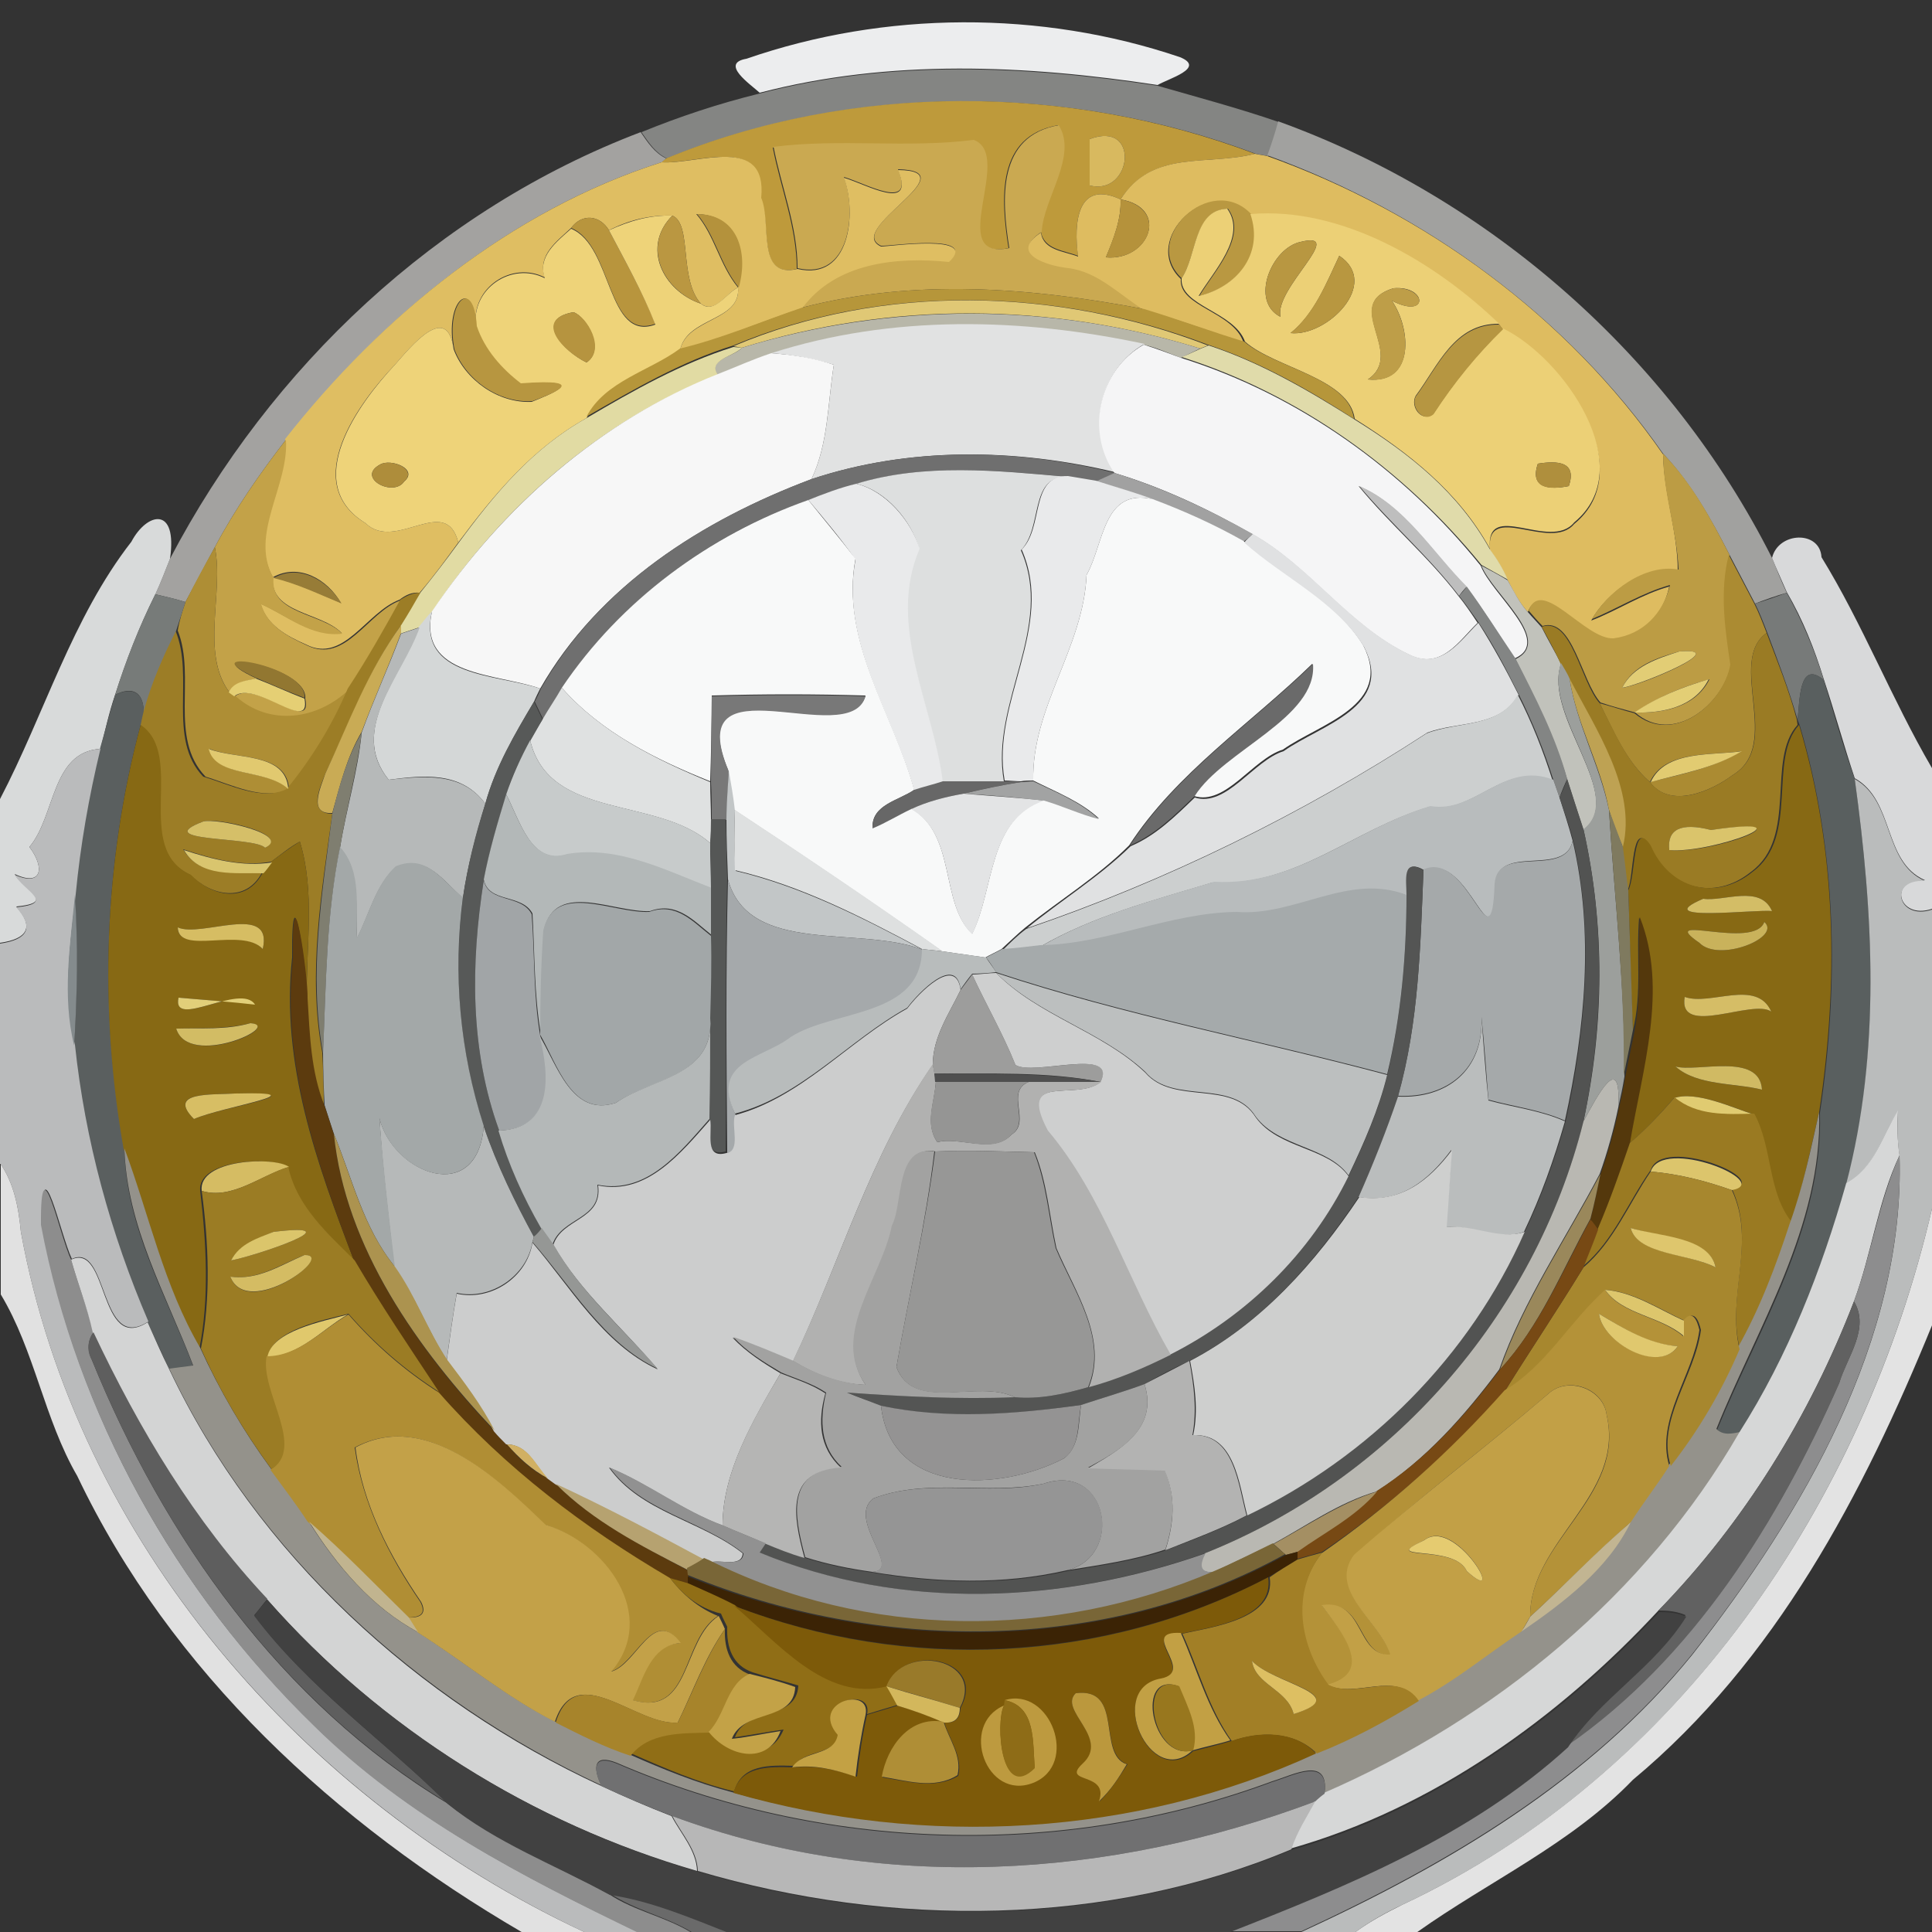 <?xml version="1.0" encoding="utf-8"?>
<!-- Generator: Adobe Illustrator 26.0.3, SVG Export Plug-In . SVG Version: 6.00 Build 0)  -->
<svg version="1.1" id="Layer_1" xmlns="http://www.w3.org/2000/svg" xmlns:xlink="http://www.w3.org/1999/xlink" x="0px" y="0px"
	 viewBox="0 0 250 250" style="enable-background:new 0 0 250 250;" xml:space="preserve">
<rect x="0" y="0" width="250" height="250" fill="#333333" stroke="none"/>
<style type="text/css">
	.st0{fill:#ECEDEE;}
	.st1{fill:#848583;}
	.st2{fill:#BE9A3B;}
	.st3{fill:#CAA951;}
	.st4{fill:#A1A19F;}
	.st5{fill:#A3A2A0;}
	.st6{fill:#D8B95F;}
	.st7{fill:#DFBE62;}
	.st8{fill:#DEBC60;}
	.st9{fill:#B5923B;}
	.st10{fill:#B99841;}
	.st11{fill:#ECD076;}
	.st12{fill:#B8953D;}
	.st13{fill:#EED379;}
	.st14{fill:#BA9741;}
	.st15{fill:#B4923C;}
	.st16{fill:#B89741;}
	.st17{fill:#B89740;}
	.st18{fill:#B6963A;}
	.st19{fill:#BE9E48;}
	.st20{fill:#B79640;}
	.st21{fill:#E0C875;}
	.st22{fill:#B6943F;}
	.st23{fill:#B8B7A9;}
	.st24{fill:#E1E2E2;}
	.st25{fill:#B69641;}
	.st26{fill:#E1DBA3;}
	.st27{fill:#F5F5F6;}
	.st28{fill:#E0DBAA;}
	.st29{fill:#F7F7F7;}
	.st30{fill:#C3A248;}
	.st31{fill:#6F6F6F;}
	.st32{fill:#BC9C44;}
	.st33{fill:#AE8D3B;}
	.st34{fill:#AF8F3D;}
	.st35{fill:#DDDFDF;}
	.st36{fill:#A1A1A1;}
	.st37{fill:#E9EAEB;}
	.st38{fill:#BEBEBE;}
	.st39{fill:#F8F9F9;}
	.st40{fill:#D8DADA;}
	.st41{fill:#E0E1E2;}
	.st42{fill:#D8D9DA;}
	.st43{fill:#AE8E35;}
	.st44{fill:#AB8B32;}
	.st45{fill:#C1C2BB;}
	.st46{fill:#977C37;}
	.st47{fill:#9C7D26;}
	.st48{fill:#838584;}
	.st49{fill:#777B79;}
	.st50{fill:#777A79;}
	.st51{fill:#D4D7D7;}
	.st52{fill:#9A7B24;}
	.st53{fill:#C9AB55;}
	.st54{fill:#B6B9B9;}
	.st55{fill:#E2CD75;}
	.st56{fill:#927731;}
	.st57{fill:#6A6A6A;}
	.st58{fill:#9C9F9C;}
	.st59{fill:#595F5F;}
	.st60{fill:#E5CF74;}
	.st61{fill:#BEA253;}
	.st62{fill:#E3CE75;}
	.st63{fill:#5A5F5F;}
	.st64{fill:#DFE1E1;}
	.st65{fill:#787878;}
	.st66{fill:#CCCFCF;}
	.st67{fill:#575958;}
	.st68{fill:#876914;}
	.st69{fill:#7F7E70;}
	.st70{fill:#C7CBCB;}
	.st71{fill:#BABBBC;}
	.st72{fill:#E1C96F;}
	.st73{fill:#E2CB71;}
	.st74{fill:#C2C6C7;}
	.st75{fill:#676767;}
	.st76{fill:#A2A3A3;}
	.st77{fill:#B8BCBD;}
	.st78{fill:#525352;}
	.st79{fill:#BABCBC;}
	.st80{fill:#B3B8B8;}
	.st81{fill:#E3E4E5;}
	.st82{fill:#DEE0E0;}
	.st83{fill:#7F7A5F;}
	.st84{fill:#D5BF68;}
	.st85{fill:#555756;}
	.st86{fill:#DAC46B;}
	.st87{fill:#A5A9AA;}
	.st88{fill:#D9C56E;}
	.st89{fill:#A3A8A8;}
	.st90{fill:#545554;}
	.st91{fill:#A1A5A7;}
	.st92{fill:#A5A9AB;}
	.st93{fill:#A5AAAB;}
	.st94{fill:#848B8D;}
	.st95{fill:#D3BD66;}
	.st96{fill:#A2A7A8;}
	.st97{fill:#5C3B0E;}
	.st98{fill:#54380C;}
	.st99{fill:#C9B25B;}
	.st100{fill:#D6BD63;}
	.st101{fill:#B8BCBC;}
	.st102{fill:#CCCDCD;}
	.st103{fill:#9D9D9C;}
	.st104{fill:#CECFCF;}
	.st105{fill:#BCBFBF;}
	.st106{fill:#E2CF79;}
	.st107{fill:#D5BD66;}
	.st108{fill:#D2BC64;}
	.st109{fill:#B4B8B8;}
	.st110{fill:#BABDBD;}
	.st111{fill:#B1B1B0;}
	.st112{fill:#D0BA63;}
	.st113{fill:#4F4F4F;}
	.st114{fill:#B9B8B2;}
	.st115{fill:#959594;}
	.st116{fill:#D7BE64;}
	.st117{fill:#E0CB71;}
	.st118{fill:#9A7A22;}
	.st119{fill:#94928B;}
	.st120{fill:#D6D7D7;}
	.st121{fill:#AC934F;}
	.st122{fill:#A2A2A1;}
	.st123{fill:#979796;}
	.st124{fill:#CECFCE;}
	.st125{fill:#D5BC63;}
	.st126{fill:#DCC56C;}
	.st127{fill:#8D8D8E;}
	.st128{fill:#E1E1E1;}
	.st129{fill:#9B7C24;}
	.st130{fill:#9A885B;}
	.st131{fill:#A7872E;}
	.st132{fill:#8D8D8D;}
	.st133{fill:#E3E3E3;}
	.st134{fill:#774914;}
	.st135{fill:#DBC56B;}
	.st136{fill:#959795;}
	.st137{fill:#DEC66D;}
	.st138{fill:#D3D4D4;}
	.st139{fill:#D4BC63;}
	.st140{fill:#B49238;}
	.st141{fill:#DDC66C;}
	.st142{fill:#616161;}
	.st143{fill:#E0C86C;}
	.st144{fill:#B08E34;}
	.st145{fill:#E0C86E;}
	.st146{fill:#5E5E5E;}
	.st147{fill:#B3B3B2;}
	.st148{fill:#B5B5B4;}
	.st149{fill:#C2A046;}
	.st150{fill:#949393;}
	.st151{fill:#C3A148;}
	.st152{fill:#D1B063;}
	.st153{fill:#919191;}
	.st154{fill:#B6A270;}
	.st155{fill:#959595;}
	.st156{fill:#A48F63;}
	.st157{fill:#C1B48F;}
	.st158{fill:#C2B592;}
	.st159{fill:#E5CB70;}
	.st160{fill:#796637;}
	.st161{fill:#3B2305;}
	.st162{fill:#A27F26;}
	.st163{fill:#906E16;}
	.st164{fill:#7D5A09;}
	.st165{fill:#414141;}
	.st166{fill:#A7842B;}
	.st167{fill:#C2A044;}
	.st168{fill:#997A2A;}
	.st169{fill:#DDBF62;}
	.st170{fill:#C3A247;}
	.st171{fill:#D3B75C;}
	.st172{fill:#98771E;}
	.st173{fill:#BB983D;}
	.st174{fill:#C3A144;}
	.st175{fill:#BD9A3F;}
	.st176{fill:#8E6C17;}
	.st177{fill:#AF8E36;}
	.st178{fill:#707071;}
	.st179{fill:#B7B7B7;}
</style>
<g id="_x23_ecedeeff">
	<path class="st0" d="M96.6,7.6c17.9-6.2,38.1-6.3,56.1-0.2c3.4,1.4-1.6,2.8-2.9,3.6c-17.1-2.6-34.6-3.4-51.5,1
		C97.1,10.9,93.1,8.2,96.6,7.6z"/>
</g>
<g id="_x23_848583ff">
	<path class="st1" d="M98.3,12.1c16.8-4.4,34.4-3.6,51.5-1c5.2,1.5,10.5,2.9,15.7,4.7c-0.5,1.5-0.9,2.9-1.4,4.4
		c-0.4-0.1-1.2-0.2-1.6-0.3c-24.1-9.1-52.2-9.2-76.2,0.6c-1.5-0.7-2.4-2.1-3.3-3.4C87.9,15.1,93,13.4,98.3,12.1z"/>
</g>
<g id="_x23_be9a3bff">
	<path class="st2" d="M86.2,20.5c24-9.9,52.1-9.7,76.2-0.6c-6.3,1.6-13.2-0.6-17.4,5.9c-5.6-2.6-6.1,3-5.5,7.3
		c-1.8-0.7-4.4-0.8-4.8-3.1c0.2-4.3,4.7-9.8,2.2-13.8c-8,1.4-7.4,9.5-6.4,15.9c-8.4,1.8,0.7-12-4.6-13.9c-8.6,1.2-17.3-0.2-25.9,0.9
		c1,5.2,3.1,10.3,3.1,15.7c-5.3,1.3-3.2-6-4.7-9.2c0.8-8.3-8.3-4.3-12.9-4.6L86.2,20.5 M141,18c0,1.5,0,4.5,0,6
		C146.5,25.4,147.6,15.5,141,18z"/>
</g>
<g id="_x23_caa951ff">
	<path class="st3" d="M130.6,32.1c-1-6.3-1.6-14.5,6.4-15.9c2.5,4-2,9.5-2.2,13.8c-4.2,2.7,0.7,4.3,3.6,4.6c3.8,0.5,6.5,3.5,9.7,5.4
		c-14.7-2.8-29.7-4-44.3-0.2c4.3-6,12.1-6.8,19-6c3.9-3.7-7.7-1.9-8.8-2c-4.7-2.2,11.5-9.7,2.2-9.9c2.3,5.6-4.2,1.8-7,1
		c1.7,4.6,0.8,13.4-6,11.8c0-5.4-2.1-10.5-3.1-15.7c8.6-1.1,17.3,0.2,25.9-0.9C131.3,20.1,122.2,33.8,130.6,32.1z"/>
</g>
<g id="_x23_a1a19fff">
	<path class="st4" d="M165.4,15.7c27.4,9.9,50.8,30.5,63.9,56.5c0.6,1.5,1.2,3,1.9,4.5c-1.4,0.4-2.8,0.9-4.1,1.4
		c-1.1-2.1-2.2-4.2-3.3-6.3c-2.4-4.7-5-9.3-8.6-13.1c-12.4-17.8-30.8-31.2-51.2-38.6C164.5,18.7,165,17.2,165.4,15.7z"/>
</g>
<g id="_x23_a3a2a0ff">
	<path class="st5" d="M22,72.3c13-24.8,34.6-45.2,60.9-55.2c0.9,1.3,1.8,2.7,3.3,3.4L85.6,21C66.1,27.2,49.4,40.9,37,56.9
		c-3.4,4.4-6.6,9-9.2,13.9c-1.3,2.4-2.5,4.7-3.8,7.1c-1.3-0.4-2.6-0.7-3.9-1C20.8,75.4,21.4,73.8,22,72.3z"/>
</g>
<g id="_x23_d8b95fff">
	<path class="st6" d="M141,18c6.6-2.5,5.5,7.4,0,6C141,22.5,141,19.5,141,18z"/>
</g>
<g id="_x23_dfbe62ff">
	<path class="st7" d="M85.6,21c4.7,0.3,13.7-3.7,12.9,4.6c1.4,3.2-0.7,10.5,4.7,9.2c6.8,1.6,7.7-7.2,6-11.8c2.8,0.8,9.3,4.6,7-1
		c9.2,0.1-7,7.7-2.2,9.9c1.1,0,12.8-1.7,8.8,2c-6.8-0.7-14.7,0.1-19,6c-5.3,1.7-10.4,4-15.8,5.4c0.9-4.2,7.9-3.7,7.5-8.1
		c1.3-4.6-0.1-9.4-5.4-9.5c2.4,2.8,3,6.6,5.4,9.5c-1.5,0.7-3,3.5-4.8,2.1c-2.9-3.2-1.1-10.3-3.7-11.4c-2.9-0.1-5.7,0.6-8.2,1.9
		c-1.2-2-3.5-2.2-4.9-0.3c-1.8,1.7-4.4,3.5-3.4,6.4c-4.3-2.2-9.6,1.4-8.9,6.3c-0.4-6.5-4.1-3.3-2.9,3c-0.8-6.2-5.5-0.4-7.6,2
		c-4.6,4.8-12.4,15.3-3.8,20.5c3.9,3.8,10.4-3.9,12,2.5c-1.6,2.2-3.2,4.4-5,6.5c-1-0.1-1.8,0.3-2.6,0.9c-4.3,1.6-7.2,8.3-12.1,5.8
		c-2.5-1.1-5.1-2.5-5.9-5.3c3.4,1.5,6.6,4.3,10.5,3.8c-2.6-2.7-9.3-2.5-8.9-7.2c3.1,0.7,5.9,2.1,8.8,3.3c-1.7-3-5.4-5.2-8.8-3.3
		c-3.2-5.7,2-11.9,1.6-17.9C49.4,40.9,66.1,27.2,85.6,21z"/>
</g>
<g id="_x23_debc60ff">
	<path class="st8" d="M145,25.8c4.1-6.5,11.1-4.3,17.4-5.9c0.4,0.1,1.2,0.2,1.6,0.3c20.4,7.3,38.8,20.7,51.2,38.6
		c0.1,5.1,1.9,10,1.9,15.1c-4.4-0.8-9.2,2.8-11.2,6.4c3.4-1.3,6.5-3.4,10.1-4.4c-0.8,3.7-3.4,6.5-7.3,6.9c-3.7,0.2-9.3-8.1-11-3.6
		c-1.1-1.2-1.8-2.6-2.6-4.1c-0.6-1.4-1.4-2.7-2.3-3.9c-0.6-6.5,7.8,0.3,10.9-3.4c8.6-7-1.4-21.3-9.2-25.1L194,42
		c-8.3-8-20.4-15.2-32.2-14.2c-5.1-5.5-14.4,3.2-9,8.3c-0.3,3.6,6.8,4.2,8.1,8.2c-4.3-1.4-8.6-3-12.9-4.2c-3.2-2-5.9-4.9-9.7-5.4
		c-2.9-0.3-7.8-1.9-3.6-4.6c0.3,2.3,3,2.4,4.8,3.1C138.9,28.8,139.4,23.2,145,25.8c0.1,2.6-0.9,5.1-1.9,7.5
		C148.7,33.8,151.4,26.9,145,25.8z"/>
</g>
<g id="_x23_b5923bff">
	<path class="st9" d="M145,25.8c6.4,1.2,3.7,8-1.9,7.5C144.1,30.8,145.1,28.4,145,25.8z"/>
</g>
<g id="_x23_b99841ff">
	<path class="st10" d="M152.9,36c-5.4-5.1,3.8-13.8,9-8.3c1.8,5.2-1.9,9.5-6.7,10.6c1.9-3.2,6.3-7.7,3.7-11.3
		C154.4,27.2,154.9,33.2,152.9,36z"/>
</g>
<g id="_x23_ecd076ff">
	<path class="st11" d="M152.9,36c2-2.9,1.5-8.8,5.9-9c2.6,3.6-1.8,8.1-3.7,11.3c4.8-1.1,8.5-5.3,6.7-10.6c11.8-1,23.9,6.2,32.2,14.2
		c-5.8-0.1-7.9,5.4-10.8,9.3c-0.8,1.4,0.8,3.6,2.3,2.3c2.6-4,5.6-7.7,9-11c7.8,3.8,17.8,18,9.2,25.1c-3.1,3.8-11.5-3.1-10.9,3.4
		c-4.1-7.4-10.5-12.4-17.5-16.8c-0.7-5.3-10.4-6.6-14.2-10C159.7,40.3,152.6,39.6,152.9,36 M168.3,31.3c-3.8,0.8-6.6,7.7-2.6,9.7
		C164.8,37.4,174.4,29.8,168.3,31.3 M173.3,33.1c-1.7,3.6-3.2,7.5-6.3,10C171.7,43.6,178.7,36.7,173.3,33.1 M180.3,37.3
		c-6.8,2.1,1.7,8.4-3.3,11.8c6.1,0.6,5.6-6.6,3.1-10.2C184.9,41.4,184.7,36.9,180.3,37.3 M199,60c-1.1,3.2,1.5,3.4,4,2.9
		C204.1,59.7,201.5,59.6,199,60z"/>
</g>
<g id="_x23_b8953dff">
	<path class="st12" d="M73.9,29.5c1.4-1.9,3.7-1.7,4.9,0.3c2.1,4,4.3,7.9,6,12.1C78.5,44.2,79.3,31.7,73.9,29.5z"/>
</g>
<g id="_x23_eed379ff">
	<path class="st13" d="M78.8,29.8c2.6-1.2,5.3-2,8.2-1.9c-4,4-1.3,9.7,3.7,11.4c1.7,1.4,3.3-1.4,4.8-2.1c0.4,4.4-6.6,3.8-7.5,8.1
		c-4,2.9-9.7,4.2-12.1,8.8c-7,3.9-11.9,9.8-16.6,16.1c-1.6-6.4-8.1,1.3-12-2.5c-8.5-5.2-0.8-15.6,3.8-20.5c2.1-2.4,6.8-8.2,7.6-2
		c1.5,4,5.8,7,10.1,6.8c2.2-0.9,8-3.1-1.5-2.3c-2.5-1.9-4.7-4.4-5.7-7.4c-0.7-4.9,4.6-8.5,8.9-6.3c-1-2.8,1.5-4.7,3.4-6.4
		c5.4,2.2,4.6,14.7,10.9,12.4C83.1,37.7,80.9,33.8,78.8,29.8 M74.2,40.4c-5.2,0.9-1.2,5.1,1.7,6.5C78.4,45.2,75.8,40.9,74.2,40.4
		 M49.2,60.1c-3.2,1.7,1.7,4.3,3.1,2.2C54.2,60.7,50.6,59.3,49.2,60.1z"/>
</g>
<g id="_x23_ba9741ff">
	<path class="st14" d="M87,27.9c2.6,1.1,0.8,8.2,3.7,11.4C85.8,37.6,83,31.9,87,27.9z"/>
</g>
<g id="_x23_b4923cff">
	<path class="st15" d="M90.2,27.7c5.2,0,6.7,4.9,5.4,9.5C93.2,34.3,92.6,30.5,90.2,27.7z"/>
</g>
<g id="_x23_b89741ff">
	<path class="st16" d="M168.3,31.3c6.1-1.5-3.5,6.1-2.6,9.7C161.7,39,164.5,32.1,168.3,31.3z"/>
</g>
<g id="_x23_b89740ff">
	<path class="st17" d="M173.3,33.1c5.4,3.6-1.6,10.5-6.3,10C170.1,40.5,171.6,36.7,173.3,33.1z"/>
</g>
<g id="_x23_b6963aff">
	<path class="st18" d="M103.8,39.8c14.6-3.8,29.6-2.6,44.3,0.2c4.3,1.3,8.6,2.9,12.9,4.2c3.9,3.4,13.6,4.7,14.2,10
		c-5.9-3.8-12.2-7.4-18.9-9.6c-19.4-7.4-42.1-8-61.4,0.1c-6.8,2.1-12.9,5.7-19,9.2c2.4-4.6,8.2-5.9,12.1-8.8
		C93.4,43.8,98.5,41.6,103.8,39.8z"/>
</g>
<g id="_x23_be9e48ff">
	<path class="st19" d="M180.3,37.3c4.4-0.3,4.6,4.1-0.2,1.6c2.5,3.7,3,10.9-3.1,10.2C182,45.7,173.4,39.4,180.3,37.3z"/>
</g>
<g id="_x23_b79640ff">
	<path class="st20" d="M58.8,45.2c-1.2-6.3,2.5-9.5,2.9-3c1,3,3.2,5.5,5.7,7.4c9.5-0.7,3.7,1.5,1.5,2.3
		C64.6,52.2,60.3,49.2,58.8,45.2z"/>
</g>
<g id="_x23_e0c875ff">
	<path class="st21" d="M94.9,44.8c19.3-8.2,42-7.6,61.4-0.1l-1,0.4c-19.3-6-40-6.1-59.3-0.1L94.9,44.8z"/>
</g>
<g id="_x23_b6943fff">
	<path class="st22" d="M74.2,40.4c1.7,0.5,4.3,4.8,1.7,6.5C72.9,45.5,68.9,41.3,74.2,40.4z"/>
</g>
<g id="_x23_b8b7a9ff">
	<path class="st23" d="M96,45c19.3-5.9,40-5.9,59.3,0.1c-0.6,0.3-1.9,0.9-2.5,1.2c-1.6-0.6-3.1-1.3-4.8-1.7
		c-15.9-3.4-32.7-3.8-48.3,1.2c-2.3,0.8-4.6,1.8-6.9,2.7C91.5,46.5,95.1,46.1,96,45z"/>
</g>
<g id="_x23_e1e2e2ff">
	<path class="st24" d="M99.8,45.7c15.6-5,32.4-4.6,48.3-1.2c-5.8,3.3-7.6,11.2-3.8,16.6C131.4,58,117.6,57.8,105,62
		c2.2-4.6,2.1-9.8,2.9-14.8C105.3,46.4,102.5,45.9,99.8,45.7z"/>
</g>
<g id="_x23_b69641ff">
	<path class="st25" d="M183.2,51.3c2.9-3.9,5-9.4,10.8-9.3l0.5,0.6c-3.4,3.3-6.4,7-9,11C184.1,54.8,182.5,52.6,183.2,51.3z"/>
</g>
<g id="_x23_e1dba3ff">
	<path class="st26" d="M75.9,54.1c6.1-3.6,12.3-7.1,19-9.2L96,45c-1,1.1-4.5,1.6-3.1,3.5c-15.2,5.9-28,17.1-37,30.7
		c-0.6,0.7-1.1,1.4-1.7,2c-0.6,0.2-1.8,0.6-2.4,0.8l0-1c0.8-1.4,1.6-2.8,2.5-4.2c1.7-2.1,3.4-4.3,5-6.5C64,63.9,68.9,58,75.9,54.1z"
		/>
</g>
<g id="_x23_f5f5f6ff">
	<path class="st27" d="M144.2,61.2c-3.8-5.5-1.9-13.4,3.8-16.6c1.6,0.5,3.2,1.1,4.8,1.7c15.3,4.8,28.8,14.5,38.8,26.9
		c1.4,3.7,9.4,9.8,4.4,12c-2.1-3.1-4-6.3-6.3-9.3c-4.4-4.4-8-10.5-13.9-13c4.1,5,9,9.1,12.9,14.2c0.9,1.1,1.7,2.3,2.5,3.5
		c-2.4,2.3-4.7,6.2-8.9,4.1c-7.8-3.7-12.8-11.4-20.3-15.6C156.4,65.9,150.5,63.1,144.2,61.2z"/>
</g>
<g id="_x23_e0dbaaff">
	<path class="st28" d="M155.4,45.1l1-0.4c6.7,2.2,12.9,5.8,18.9,9.6c7.1,4.4,13.4,9.4,17.5,16.8c0.9,1.2,1.7,2.5,2.3,3.9
		c-1.1-0.6-2.3-1.3-3.4-1.9c-10.1-12.4-23.6-22.1-38.8-26.9C153.5,46,154.7,45.4,155.4,45.1z"/>
</g>
<g id="_x23_f7f7f7ff">
	<path class="st29" d="M92.9,48.4c2.3-0.9,4.5-1.9,6.9-2.7c2.7,0.2,5.5,0.6,8.1,1.5c-0.8,4.9-0.7,10.2-2.9,14.8
		c-14.1,5.3-27.5,13.8-35.1,27.1c-5.6-2-15.9-1.5-14-10C65,65.6,77.7,54.4,92.9,48.4z"/>
</g>
<g id="_x23_c3a248ff">
	<path class="st30" d="M27.8,70.8c2.6-4.9,5.8-9.5,9.2-13.9c0.4,6-4.8,12.3-1.6,17.9c-0.5,4.7,6.3,4.5,8.9,7.2
		c-4,0.5-7.1-2.3-10.5-3.8c0.8,2.8,3.5,4.2,5.9,5.3c5,2.5,7.9-4.3,12.1-5.8c-2.1,3.9-4.3,7.7-6.5,11.5c-4.2,4-10.4,5-14.9,0.9
		c2.7-2.2,10.1,5,9.1,0.3c0.4-4.3-15.2-6.7-6.3-2.6c-1.3,0.3-2.9,0.5-3.5,1.8C25.9,84.5,29,76.7,27.8,70.8z"/>
</g>
<g id="_x23_6f6f6fff">
	<path class="st31" d="M105,62c12.7-4.2,26.4-4,39.3-0.8c-0.6,0.3-1.8,0.8-2.5,1.1c-1.2-0.2-2.4-0.4-3.6-0.6
		c-9-0.8-18.5-1.8-27.3,0.9c-2.1,0.6-4.2,1.3-6.2,2.1c-12.9,4.4-24.3,13-31.9,24.3c-0.9,1.3-1.7,2.7-2.5,4.1
		c-0.3-0.6-0.8-1.7-1.1-2.3c0.2-0.4,0.6-1.2,0.8-1.7C77.5,75.8,90.9,67.3,105,62z"/>
</g>
<g id="_x23_bc9c44ff">
	<path class="st32" d="M215.2,58.7c3.7,3.8,6.2,8.4,8.6,13.1c-1.2,4.7-0.5,9.5,0.2,14.2c-1,5.1-7.5,10.5-12.4,6.2
		c3.7,0.1,7.8-0.7,9.6-4.3c-3.4,0.9-6.7,2.3-9.6,4.3c-1.5-0.4-3-0.8-4.5-1.3c-2.5-2.8-3.6-11.1-7.5-9.9c-0.6-0.6-1.2-1.3-1.8-2
		c1.7-4.5,7.3,3.8,11,3.6c3.8-0.5,6.4-3.2,7.3-6.9c-3.6,1-6.7,3-10.1,4.4c2-3.5,6.8-7.2,11.2-6.4C217,68.7,215.2,63.8,215.2,58.7
		 M217.3,84.3c-2.8,0.8-6,1.8-7.4,4.7C212.1,88.8,224.3,83.7,217.3,84.3z"/>
</g>
<g id="_x23_ae8d3bff">
	<path class="st33" d="M49.2,60.1c1.4-0.8,4.9,0.6,3.1,2.2C50.9,64.4,46,61.8,49.2,60.1z"/>
</g>
<g id="_x23_af8f3dff">
	<path class="st34" d="M199,60c2.5-0.4,5.1-0.3,4,2.9C200.5,63.4,197.9,63.3,199,60z"/>
</g>
<g id="_x23_dddfdfff">
	<path class="st35" d="M110.8,62.6c8.8-2.7,18.3-1.7,27.3-0.9c-5-0.1-3.1,6.6-6,9.5c4.4,9.9-4,19.7-2.2,29.9c-2.7,0-5.3,0-8,0
		c-1.2-10-7.3-20.2-3-30.2C117.9,67.4,114.7,63.5,110.8,62.6z"/>
</g>
<g id="_x23_a1a1a1ff">
	<path class="st36" d="M144.2,61.2c6.2,1.9,12.2,4.7,17.9,7.9c-0.3,0.3-0.9,0.8-1.2,1c-3.7-2.1-7.7-3.9-11.7-5.4
		c-2.4-0.9-4.9-1.7-7.4-2.4C142.4,62,143.6,61.5,144.2,61.2z"/>
</g>
<g id="_x23_e9eaebff">
	<path class="st37" d="M132.2,71.1c2.9-2.8,1-9.6,6-9.5c1.2,0.2,2.4,0.4,3.6,0.6c2.5,0.8,5,1.5,7.4,2.4c-6.5-1.5-6.3,5.7-8.6,9.8
		c-0.4,9.4-7.1,17.1-6.9,26.6c-0.4,0-1.2,0-1.6,0.1c-0.5,0-1.6-0.1-2.1-0.1C128.2,90.9,136.6,81.1,132.2,71.1z"/>
	<path class="st37" d="M104.6,64.7c2-0.8,4.1-1.6,6.2-2.1c3.8,0.9,7.1,4.8,8.2,8.4c-4.3,10,1.8,20.2,3,30.2
		c-1.2,0.4-2.5,0.7-3.7,1.1c-2.7-9.9-9.6-19.2-7.6-29.9C108.8,69.7,106.7,67.2,104.6,64.7z"/>
</g>
<g id="_x23_bebebeff">
	<path class="st38" d="M175.9,62.9c5.9,2.5,9.5,8.6,13.9,13c-0.3,0.3-0.8,0.9-1,1.2C184.9,72,180,67.8,175.9,62.9z"/>
</g>
<g id="_x23_f8f9f9ff">
	<path class="st39" d="M72.7,89c7.6-11.3,19.1-19.8,31.9-24.3c2,2.5,4.1,5,6.1,7.6c-2,10.7,4.9,20,7.6,29.9c-2,1.4-5.5,1.9-5.4,4.9
		c1.7-0.7,3.3-1.7,5-2.5c5.9,3.4,3.7,12.3,7.9,16.2c2.9-5.8,2-14.8,9.3-17.3c2.4,0.7,4.6,1.8,7.1,2.4c-2.4-2.2-5.5-3.4-8.5-4.9
		c-0.2-9.5,6.5-17.2,6.9-26.6c2.3-4.1,2.1-11.3,8.6-9.8c4,1.5,8,3.3,11.7,5.4c5,4.5,11.9,7.6,15.5,13.5c4,7.8-5.6,10.1-10.4,13.5
		c-3.9,1.2-7.4,7.3-11.5,6c3.8-6,15.9-10.1,15.3-17.1c-7.9,7.7-17.6,14.1-23.7,23.5c-4,4-8.9,7-13.4,10.6c-1.1,0.9-2.1,1.9-3.1,2.8
		c-0.5,0.3-1.6,0.8-2.1,1.1c-1.4-0.2-4.2-0.6-5.6-0.8c-8.8-6.2-17.8-12.3-26.9-18.3c-0.2-1.7-0.5-3.4-0.8-5.2
		C88,84.8,109.9,97.2,112,90c-6.6-0.2-13.3-0.2-19.9,0c0,2.8-0.1,8.3-0.2,11.1C84.9,98.3,77.8,94.8,72.7,89z"/>
</g>
<g id="_x23_d8dadaff">
	<path class="st40" d="M17,70.1c2-3.8,6-4.7,5,2.2c-0.6,1.5-1.2,3.1-1.9,4.6c-2.1,4.2-3.8,8.6-5.2,13c-0.8,2.3-1.3,4.7-1.9,7
		c-6.4,0.4-5.8,8.7-9.2,12.7c2,2.6,1.7,5.2-1.9,3.5c1.2,2.1,5.5,3.7,0.2,4.2c2.4,2.7,1.4,4.2-2.1,4.7v-18.6C5.8,92.3,9.3,80,17,70.1
		z"/>
</g>
<g id="_x23_e0e1e2ff">
	<path class="st41" d="M162.1,69.1c7.5,4.2,12.5,11.9,20.3,15.6c4.2,2,6.5-1.8,8.9-4.1c1.9,3,3.6,6.1,5.2,9.3
		c-2.4,4.3-7.8,3.4-11.8,4.9c-16.1,10.5-33.9,19.2-51.8,25.3c4.4-3.6,9.3-6.6,13.4-10.6c3.3-1.4,5.8-3.9,8.3-6.3
		c4.1,1.3,7.6-4.8,11.5-6c4.8-3.4,14.4-5.7,10.4-13.5c-3.6-5.9-10.5-9-15.5-13.5C161.2,69.9,161.8,69.4,162.1,69.1z"/>
</g>
<g id="_x23_d8d9daff">
	<path class="st42" d="M229.3,72.2c0.8-3.4,6.2-3.6,6.4-0.1c5.3,8.6,9.1,18.4,14.3,27.3v18.2c-4.4,1.5-5.8-4-0.9-3.7
		c-5.5-2.4-3.9-10.3-9.1-13.2c-1.4-4.2-2.6-8.6-4-12.8c-1.2-3.9-2.7-7.7-4.8-11.3C230.6,75.2,229.9,73.7,229.3,72.2z"/>
</g>
<g id="_x23_ae8e35ff">
	<path class="st43" d="M24,77.9c1.2-2.4,2.5-4.8,3.8-7.1c1.2,5.9-1.9,13.8,1.9,18.8l0.7,0.4c4.5,4.1,10.8,3.1,14.9-0.9
		c-2.1,4.6-4.7,9-7.9,13c-0.3-4.8-6.9-3.8-10.3-5.2c0.9,3.8,7.4,2.5,10.3,5.2c-3.2,1.6-7.5-0.6-10.8-1.6c-4.8-5-1.2-12.9-3.6-18.9
		C23.2,80.3,23.6,79.1,24,77.9z"/>
</g>
<g id="_x23_ab8b32ff">
	<path class="st44" d="M223.9,86c-0.7-4.7-1.4-9.5-0.2-14.2c1.1,2.1,2.2,4.2,3.3,6.3c0.6,1.2,1.1,2.5,1.6,3.8
		c-5.2,3.7,2.1,14.5-4.4,18.4c-2.8,2.1-8.1,4.4-10.7,0.9c4-1,8.2-1.8,11.8-4c-3.7,0.6-9.9-0.2-11.8,4c-3.1-2.7-4.7-6.6-6.5-10.2
		c1.5,0.4,3,0.9,4.5,1.3C216.5,96.5,223,91.1,223.9,86z"/>
</g>
<g id="_x23_c1c2bbff">
	<path class="st45" d="M191.7,73.2c1.1,0.6,2.3,1.2,3.4,1.9c0.8,1.4,1.5,2.9,2.6,4.1c0.6,0.7,1.2,1.3,1.8,2c0.8,1.6,1.7,3.1,2.5,4.7
		c-2.4,6.8,8.6,17.2,2.9,21.5c-0.7-2.2-1.4-4.3-2.1-6.5c-1.6-5.5-4.2-10.5-6.7-15.6C201.1,82.9,193.1,76.8,191.7,73.2z"/>
</g>
<g id="_x23_977c37ff">
	<path class="st46" d="M35.4,74.8c3.3-1.9,7,0.3,8.8,3.3C41.3,76.9,38.4,75.5,35.4,74.8z"/>
</g>
<g id="_x23_9c7d26ff">
	<path class="st47" d="M51.8,77.6c0.8-0.5,1.6-0.9,2.6-0.9c-0.8,1.4-1.6,2.8-2.5,4.2c-4.2,5.8-6.7,12.7-9.8,19.2
		c-0.7,1.8-2.3,5.2,0.9,5.2c-1.4,10.2-3.2,20.6-1.3,30.9c0.1,1.7,0.2,5.1,0.2,6.8c-1.8-4.4-1.9-9.2-2.2-13.9
		c-0.1-6.7,1.1-13.7-0.9-20.2c-1.3,0.7-2.5,1.7-3.7,2.6c-3.9,0.7-7.7-0.4-11.4-1.6c2.1,3.6,6.6,2.9,10.2,3c-2.1,4-6.6,3-9.3,0.3
		c-7.6-3.5-0.6-15.4-6.5-19.4c0.1-0.5,0.3-1.3,0.4-1.8c1-3.6,2.5-7.1,4.2-10.4c2.5,6-1.1,14,3.6,18.9c3.4,1,7.6,3.2,10.8,1.6
		c3.2-3.9,5.9-8.3,7.9-13C47.5,85.3,49.7,81.4,51.8,77.6 M26.3,106.3c-7.1,2.7,6.6,1.9,8,3.4C37.8,107.9,27.9,105.7,26.3,106.3z"/>
</g>
<g id="_x23_838584ff">
	<path class="st48" d="M188.8,77.1c0.3-0.3,0.8-0.9,1-1.2c2.2,3,4.2,6.2,6.3,9.3c2.6,5.1,5.2,10.1,6.7,15.6c-0.3,0.6-0.8,1.8-1,2.4
		c-0.2-0.6-0.6-1.7-0.8-2.3c-1.2-3.8-2.7-7.5-4.5-11.1c-1.6-3.2-3.2-6.3-5.2-9.3C190.5,79.4,189.7,78.2,188.8,77.1z"/>
</g>
<g id="_x23_777b79ff">
	<path class="st49" d="M20.1,76.9c1.3,0.3,2.6,0.6,3.9,1c-0.4,1.2-0.8,2.5-1.2,3.7c-1.7,3.3-3.2,6.8-4.2,10.4
		c-0.1-2.5-1.5-3.2-3.7-2.1C16.3,85.4,18,81.1,20.1,76.9z"/>
</g>
<g id="_x23_777a79ff">
	<path class="st50" d="M227.1,78.1c1.4-0.4,2.8-0.9,4.1-1.4c2,3.6,3.6,7.4,4.8,11.3c-3.3-2.8-3.1,3-3.4,5.1
		c-1.1-3.8-2.5-7.5-3.9-11.2C228.2,80.6,227.7,79.3,227.1,78.1z"/>
</g>
<g id="_x23_d4d7d7ff">
	<path class="st51" d="M54.2,81.1c0.6-0.7,1.1-1.4,1.7-2c-2,8.6,8.4,8.1,14,10c-0.2,0.4-0.6,1.2-0.8,1.7c-2.5,4.2-5,8.5-6.3,13.2
		c-3.1-4.2-7.9-3.7-12.5-3.1C45,94.4,52.1,87.4,54.2,81.1z"/>
</g>
<g id="_x23_9a7b24ff">
	<path class="st52" d="M199.5,81.1c3.9-1.3,5,7.1,7.5,9.9c1.9,3.6,3.4,7.5,6.5,10.2c2.7,3.5,7.9,1.2,10.7-0.9
		c6.6-3.9-0.8-14.7,4.4-18.4c1.4,3.7,2.9,7.4,3.9,11.2l0.1,0.7c-4.1,4.5,0.1,14.5-6,19c-4.8,3.9-10.8,2.2-13.1-3.4
		c-2.5-3.6-2,4.1-2.9,5.8c-0.2-1.4-0.5-4.2-0.7-5.6c1.7-7.5-3.6-15.2-6.9-21.8c-0.3-0.5-0.9-1.5-1.1-2
		C201.2,84.2,200.3,82.6,199.5,81.1 M221.4,107.4c-3.9-1-5.7-0.1-5.4,2.6C221.4,110.6,235.1,105.5,221.4,107.4z"/>
</g>
<g id="_x23_c9ab55ff">
	<path class="st53" d="M42.1,100.1c3-6.5,5.5-13.3,9.8-19.2l0,1c-1.6,4.3-3.5,8.5-5.1,12.8c-1.9,3.2-2.8,6.9-3.8,10.5
		C39.8,105.4,41.5,101.9,42.1,100.1z"/>
</g>
<g id="_x23_b6b9b9ff">
	<path class="st54" d="M51.9,82c0.6-0.2,1.8-0.6,2.4-0.8c-2.2,6.3-9.3,13.3-4,19.7c4.6-0.5,9.5-1,12.5,3.1c-1.2,4-2.3,8-2.9,12.2
		c-2.5-2.1-4.6-5.7-8.7-4c-2.6,2.4-3.4,6.1-5,9.2c-0.3-3.9,0.6-8.5-2.2-11.7c0.8-5,2.3-9.8,2.8-14.9C48.4,90.4,50.3,86.3,51.9,82z"
		/>
	<path class="st54" d="M49.1,144.7c1.8,7.2,12.7,11.4,13.5,1c1.7,5,4,9.7,6.5,14.3l-0.2,0.7c-0.7,4.4-5.4,7.6-9.8,6.6
		c-0.5,2.9-0.9,5.8-1.3,8.7c-2.5-3.9-4.1-8.3-6.8-12.1C50.3,157.6,49.5,151.2,49.1,144.7z"/>
</g>
<g id="_x23_e2cd75ff">
	<path class="st55" d="M217.3,84.3c7-0.6-5.2,4.4-7.4,4.7C211.3,86.2,214.5,85.2,217.3,84.3z"/>
</g>
<g id="_x23_927731ff">
	<path class="st56" d="M33.1,87.7c-8.9-4.1,6.7-1.7,6.3,2.6C37.3,89.5,35.2,88.6,33.1,87.7z"/>
</g>
<g id="_x23_6a6a6aff">
	<path class="st57" d="M146.2,109.4c6.1-9.4,15.8-15.8,23.7-23.5c0.6,7-11.6,11.2-15.3,17.1C152,105.5,149.5,108,146.2,109.4z"/>
	<path class="st57" d="M78.9,245c5.4,0.7,10.6,2.9,15.6,5h-5C86.2,248,82.2,247.2,78.9,245z"/>
</g>
<g id="_x23_9c9f9cff">
	<path class="st58" d="M202,85.8c0.3,0.5,0.9,1.5,1.1,2c0.9,5.9,3.9,11.2,5.1,17c0.7,11.5,2.1,22.9,2,34.5c-0.2,1.3-0.5,2.7-0.8,4
		c0.4-7.5-2.7-1.5-4.5,1.8c2.7-12.5,2.8-25.3,0-37.8C210.5,103,199.6,92.5,202,85.8z"/>
</g>
<g id="_x23_595f5fff">
	<path class="st59" d="M232.6,93.1c0.3-2.1,0.1-7.9,3.4-5.1c1.3,4.3,2.5,8.6,4,12.8c2.4,17.3,3.4,35.2-1,52.3
		c-3.2,11.3-7.5,22.3-13.7,32.3c-1.1,0.1-2.2,0.5-3.1-0.4c5.4-13.2,13.7-26.2,13.3-41c2.5-16.7,2.2-33.9-2.6-50.1L232.6,93.1z"/>
</g>
<g id="_x23_e5cf74ff">
	<path class="st60" d="M29.6,89.6c0.6-1.4,2.2-1.5,3.5-1.8c2.1,0.8,4.2,1.8,6.3,2.6c0.9,4.7-6.4-2.5-9.1-0.3L29.6,89.6z"/>
</g>
<g id="_x23_bea253ff">
	<path class="st61" d="M203.1,87.8c3.4,6.6,8.7,14.3,6.9,21.8c-0.7-1.6-1.3-3.2-1.8-4.8C207.1,98.9,204,93.7,203.1,87.8z"/>
</g>
<g id="_x23_e3ce75ff">
	<path class="st62" d="M211.5,92.2c2.9-2,6.2-3.3,9.6-4.3C219.3,91.5,215.2,92.3,211.5,92.2z"/>
</g>
<g id="_x23_5a5f5fff">
	<path class="st63" d="M14.9,89.9c2.2-1,3.6-0.4,3.7,2.1c-0.1,0.4-0.3,1.3-0.4,1.8c-4.8,17.9-5.4,36.7-2.1,54.9
		c0.2,10.1,5.4,18.9,8.9,28.1c-0.8,0.1-2.3,0.3-3.1,0.4c-0.9-2-1.9-4.1-2.8-6.1c-4.9-11.4-8.2-23.5-9.5-35.8
		c0.4-6.5,0.4-13,0.1-19.5c0.6-6.3,1.7-12.6,3.2-18.8C13.6,94.6,14.2,92.2,14.9,89.9z"/>
</g>
<g id="_x23_dfe1e1ff">
	<path class="st64" d="M70.2,93.1c0.8-1.4,1.7-2.7,2.5-4.1c5.1,5.8,12.2,9.3,19.2,12.2c0,1.6,0.1,3.2,0.1,4.8c0,0.8,0,2.3-0.1,3.1
		c-6.9-6.1-20.8-2.9-23.3-13.3C69.1,94.9,69.6,94,70.2,93.1z"/>
</g>
<g id="_x23_787878ff">
	<path class="st65" d="M92.1,90.1c6.6-0.2,13.3-0.2,19.9,0c-2.1,7.2-24-5.3-17.7,9.7c-0.1,2.1-0.2,4.2-0.3,6.3c-0.5,0-1.4,0-1.9,0
		c0-1.6,0-3.2-0.1-4.8C92,98.4,92.1,92.8,92.1,90.1z"/>
</g>
<g id="_x23_cccfcfff">
	<path class="st66" d="M196.4,89.9c1.8,3.5,3.3,7.3,4.5,11.1c-6.4-2.5-10.1,4.4-15.9,3.4c-9.9,2.9-17.3,10.4-28.1,9.8
		c-7.6,2.3-15.4,4.3-22.3,8.3c-1.7,0.1-3.3,0.3-4.9,0.5c1-1,2-2,3.1-2.8c17.9-6.1,35.7-14.8,51.8-25.3
		C188.7,93.3,194,94.2,196.4,89.9z"/>
</g>
<g id="_x23_575958ff">
	<path class="st67" d="M69.1,90.8c0.3,0.6,0.8,1.7,1.1,2.3c-0.5,0.9-1.1,1.9-1.6,2.8c-1.2,2.2-2.4,4.5-3.1,7
		c-1.1,3.6-2.2,7.3-2.9,11c-1.7,10.8-1.8,22,2,32.4c1.3,4.4,3.2,8.7,5.5,12.6c-0.2,0.3-0.7,0.9-1,1.2c-2.5-4.6-4.8-9.3-6.5-14.3
		c-3.1-9.6-4-19.7-2.7-29.6c0.6-4.1,1.6-8.2,2.9-12.2C64.1,99.2,66.6,95,69.1,90.8z"/>
</g>
<g id="_x23_876914ff">
	<path class="st68" d="M18.2,93.8c5.9,4-1.1,16,6.5,19.4c2.7,2.8,7.2,3.8,9.3-0.3c0.3-0.4,0.9-1.1,1.1-1.4c1.2-0.9,2.4-1.8,3.7-2.6
		c2,6.5,0.8,13.5,0.9,20.2c0.1-2.8-2-18.2-1.9-5.2c-1.5,13.7,3.2,26.7,8,39.2c-3.5-3.6-7.5-7-8.6-12.1c-1.9-1.4-11.7-1-11.3,3.1
		c0.8,6.7,1.2,13.9-0.1,20.4c-4.7-8-6.6-17.2-9.8-25.8C12.8,130.6,13.4,111.7,18.2,93.8 M23,120c0,3.6,8.3-0.2,11,2.8
		C35.4,116.7,26,121.4,23,120 M23.1,129.1c-0.9,4.2,8.2-2,9.9,0.9C30.5,129.7,25.6,129.3,23.1,129.1 M32.4,132.4
		c-3.1,0.8-6.4,0.6-9.6,0.7C24.4,138.3,36.8,132.8,32.4,132.4 M30.4,141.5c-3,0.2-8.9-0.3-5.3,3.3C28.8,143.2,42,141.3,30.4,141.5z"
		/>
	<path class="st68" d="M226.8,112.8c6.1-4.5,1.9-14.5,6-19c4.9,16.3,5.1,33.4,2.6,50.1c-1.1,4.8-2.1,9.6-3.6,14.4
		c-3.3-4-2.5-9.7-4.9-14.1c-2.5-0.8-7.4-3.1-10.3-2.1c-1.8,2.1-3.7,4.1-5.8,5.9c1.6-9.5,5-20,1.3-29.3c-0.4,4.9,0.4,9.8-0.8,14.6
		c-0.3-6-0.4-12.1-0.6-18.1c1-1.8,0.5-9.4,2.9-5.8C216,115,222,116.7,226.8,112.8 M220.4,116.3c-7.3,3.1,7.1,1.3,8.9,1.6
		C227.8,114.4,223,116.7,220.4,116.3 M228.3,119.3c-1.3,3.7-14.2-1.3-8.4,2.7C222.4,124.6,230.6,121.3,228.3,119.3 M218,129
		c-0.9,5.3,8.8,0.2,11.2,1.9C227.3,126.6,221.3,130.2,218,129 M216.8,138c2.8,2.5,7.5,2.1,11.2,3C227.7,136.1,219.5,138.8,216.8,138
		z"/>
</g>
<g id="_x23_7f7e70ff">
	<path class="st69" d="M43,105.3c0.9-3.6,1.9-7.3,3.8-10.5c-0.6,5-2,9.9-2.8,14.9c-1.8,8.8-1.8,17.7-2.2,26.6
		C39.9,125.9,41.7,115.6,43,105.3z"/>
</g>
<g id="_x23_c7cbcbff">
	<path class="st70" d="M65.5,102.8c0.8-2.4,1.9-4.8,3.1-7c2.5,10.4,16.5,7.2,23.3,13.3c0,1.9,0.1,3.9,0.1,5.9
		c-6-2.3-12-5.5-18.7-4.4C68.7,112,67.2,106,65.5,102.8z"/>
</g>
<g id="_x23_babbbcff">
	<path class="st71" d="M3.8,109.6c3.4-4,2.8-12.3,9.2-12.7c-1.5,6.2-2.6,12.5-3.2,18.8c-0.7,6.4-1.7,13.1-0.1,19.5
		c1.3,12.3,4.6,24.4,9.5,35.8c-6.4,4.2-5.1-10.3-9.9-8.1c-1.5-3.1-4-15.5-3.9-4.5C9.9,183,22.8,206,40.7,223.3
		c12,11.8,27,19.6,41.9,26.7h-7C39.2,232.9,10,199.4,2.7,159.4c-0.3-3.2-0.9-6.3-2.7-8.9v-28.4c3.5-0.5,4.5-2,2.1-4.7
		c5.2-0.5,1-2.1-0.2-4.2C5.5,114.8,5.8,112.2,3.8,109.6z"/>
</g>
<g id="_x23_e1c96fff">
	<path class="st72" d="M27,96.9c3.5,1.4,10,0.4,10.3,5.2C34.4,99.4,27.9,100.7,27,96.9z"/>
</g>
<g id="_x23_e2cb71ff">
	<path class="st73" d="M213.6,101.2c1.9-4.2,8.1-3.4,11.8-4C221.8,99.4,217.6,100.1,213.6,101.2z"/>
</g>
<g id="_x23_c2c6c7ff">
	<path class="st74" d="M94.3,99.7c0.3,1.7,0.6,3.4,0.8,5.2c-0.1,2.6-0.1,5.2,0.1,7.8c8.5,2,16.5,6.1,24.2,10.2
		c-8.1-3.2-22.5,0.8-25.2-9.1c-0.1-2.6-0.2-5.2-0.2-7.7C94,103.9,94.2,101.8,94.3,99.7z"/>
</g>
<g id="_x23_676767ff">
	<path class="st75" d="M118.3,102.2c1.2-0.4,2.5-0.7,3.7-1.1c2.7,0,5.3,0,8,0c0.5,0,1.6,0,2.1,0.1c-2.5,0.4-5,0.9-7.4,1.5
		c-2.3,0.4-4.7,1-6.8,2c-1.7,0.8-3.3,1.8-5,2.5C112.8,104.1,116.3,103.6,118.3,102.2z"/>
</g>
<g id="_x23_a2a3a3ff">
	<path class="st76" d="M132.1,101.2c0.4,0,1.2-0.1,1.6-0.1c2.9,1.4,6,2.6,8.5,4.9c-2.4-0.6-4.7-1.7-7.1-2.4
		c-3.5-0.4-6.9-0.7-10.4-0.9C127.2,102.1,129.6,101.6,132.1,101.2z"/>
</g>
<g id="_x23_b8bcbdff">
	<path class="st77" d="M185.1,104.3c5.8,1,9.5-5.9,15.9-3.4c0.2,0.6,0.6,1.7,0.8,2.3c0.6,1.9,1.2,3.7,1.7,5.6c-1,4.8-9.8,0.2-10,5.7
		c-0.4,11.4-3.3-4.5-9.2-1.9c-2.8-1.6-2.2,1.3-2.2,3.3c-7.6-2.9-14.4,2.8-22,2.2c-8.6,0.1-16.9,4.1-25.3,4.3c6.9-4,14.8-6,22.3-8.3
		C167.9,114.7,175.3,107.2,185.1,104.3z"/>
</g>
<g id="_x23_525352ff">
	<path class="st78" d="M201.8,103.2c0.3-0.6,0.8-1.8,1-2.4c0.7,2.2,1.4,4.4,2.1,6.5c2.8,12.5,2.6,25.3,0,37.8
		c-6.3,25.2-24.9,46.3-49,55.9c-18.5,6.5-39.3,7.5-57.7-0.1c0.2-0.3,0.6-0.9,0.8-1.2c1.7,0.7,3.4,1.3,5.2,1.9
		c2.8,0.9,5.8,1.5,8.7,1.9c8.3,1.4,16.9,1.7,25.2-0.2c4.3-0.7,8.6-1.3,12.8-2.7c3.6-1.4,7.1-2.7,10.5-4.5
		c15.9-7.7,28.8-20.6,35.9-36.7c2.2-4.6,3.9-9.4,5.3-14.3c2.6-11.8,3.7-24.3,1-36.2C203.1,106.9,202.4,105,201.8,103.2z"/>
</g>
<g id="_x23_babcbcff">
	<path class="st79" d="M240,100.8c5.2,2.9,3.6,10.8,9.1,13.2c-4.9-0.3-3.5,5.2,0.9,3.7v38.7c-8.8,37.8-32.6,73.3-68.6,90.1
		c-2.1,1-4.1,2.1-6,3.5h-7c18.9-8.7,37.3-19.5,50.6-35.9c14.3-18.3,27.5-40.7,26.8-64.5c-0.3-1.9-0.3-3.9-0.2-5.8
		c-2.1,3.2-3,7.4-6.7,9.4C243.4,136,242.4,118.2,240,100.8z"/>
</g>
<g id="_x23_b3b8b8ff">
	<path class="st80" d="M62.6,113.8c0.7-3.7,1.8-7.4,2.9-11c1.7,3.2,3.2,9.2,7.9,7.7c6.6-1.1,12.7,2.1,18.7,4.4c0,2,0,4.1,0,6.1
		c-2.3-1.8-4.5-4.4-8-3.1c-4.7,0.2-12.2-4-13.7,2.4c-0.3,4.5-0.4,9.1-0.4,13.6c-0.9-5.2-0.8-10.5-1.1-15.7
		C67.5,115.6,63.2,116.9,62.6,113.8z"/>
</g>
<g id="_x23_e3e4e5ff">
	<path class="st81" d="M117.9,104.7c2.1-1,4.5-1.6,6.8-2c3.5,0.3,7,0.5,10.4,0.9c-7.3,2.5-6.4,11.4-9.3,17.3
		C121.6,116.9,123.8,108,117.9,104.7z"/>
</g>
<g id="_x23_dee0e0ff">
	<path class="st82" d="M95.1,104.8c9.1,6,18,12,26.9,18.3c-0.7-0.1-2-0.2-2.7-0.3c-7.7-4.1-15.6-8.2-24.2-10.2
		C95,110.1,95,107.4,95.1,104.8z"/>
</g>
<g id="_x23_7f7a5fff">
	<path class="st83" d="M208.2,104.8c0.6,1.6,1.2,3.2,1.8,4.8c0.2,1.4,0.5,4.2,0.7,5.6c0.2,6,0.4,12.1,0.6,18.1
		c-0.3,1.5-0.9,4.4-1.2,5.9C210.3,127.7,208.9,116.2,208.2,104.8z"/>
</g>
<g id="_x23_d5bf68ff">
	<path class="st84" d="M26.3,106.3c1.6-0.5,11.6,1.7,8,3.4C32.9,108.2,19.2,109,26.3,106.3z"/>
</g>
<g id="_x23_555756ff">
	<path class="st85" d="M92,106c0.5,0,1.5,0,1.9,0c0.1,2.6,0.1,5.2,0.2,7.7c-0.3,11.8-0.1,23.5-0.2,35.3c-2.9,0.8-1.8-2.6-2.1-4.3
		c0.1-4.3,0-8.6,0.1-13c0-3.6,0.1-7.1,0.1-10.7c0-2.1,0-4.1,0-6.1c0-2,0-3.9-0.1-5.9C92,108.3,92,106.8,92,106z"/>
</g>
<g id="_x23_dac46bff">
	<path class="st86" d="M221.4,107.4c13.7-2,0,3.1-5.4,2.6C215.7,107.3,217.5,106.4,221.4,107.4z"/>
</g>
<g id="_x23_a5a9aaff">
	<path class="st87" d="M203.5,108.8c2.8,11.9,1.6,24.4-1,36.2c-3.2-1.4-6.6-1.8-9.9-2.7c-0.2-2.7-0.6-8-0.9-10.7
		c0.3,6.7-4.4,10.5-10.8,10.2c2.7-9.6,2.9-19.4,3.3-29.3c5.9-2.6,8.8,13.3,9.2,1.9C193.7,109.1,202.5,113.7,203.5,108.8z"/>
</g>
<g id="_x23_d9c56eff">
	<path class="st88" d="M23.8,110c3.7,1.2,7.5,2.2,11.4,1.6c-0.3,0.4-0.8,1.1-1.1,1.4C30.4,112.9,25.9,113.6,23.8,110z"/>
</g>
<g id="_x23_a3a8a8ff">
	<path class="st89" d="M44,109.6c2.9,3.2,2,7.8,2.2,11.7c1.6-3.1,2.4-6.8,5-9.2c4.1-1.7,6.1,2,8.7,4c-1.3,9.9-0.4,20,2.7,29.6
		c-0.8,10.4-11.8,6.2-13.5-1c0.5,6.4,1.2,12.8,2,19.2c-4.1-5-5.5-11.4-7.9-17.2c-0.4-1.2-0.8-2.4-1.2-3.7c-0.1-1.7-0.2-5.1-0.2-6.8
		C42.2,127.3,42.2,118.4,44,109.6z"/>
</g>
<g id="_x23_545554ff">
	<path class="st90" d="M182,115.9c0-2-0.6-4.9,2.2-3.3c-0.4,9.8-0.6,19.7-3.3,29.3c-1.5,4.4-3.2,8.7-5.1,13
		c-5.7,8.5-12.7,16.5-21.9,21.2c-2,0.9-3.9,1.9-5.8,3c-2.7,1-5.5,1.8-8.2,2.7c-8.6,1.2-17.4,2-25.9,0.1c-1.5-0.6-2.9-1.1-4.4-1.7
		c7.2,0.5,14.4,0.8,21.7,0.6c3.2,0.3,6.4-0.4,9.5-1.3c3.7-1.1,7.2-2.6,10.6-4.2c9.9-5,18.2-13.1,23.1-23.1c2-4.2,3.9-8.5,5-13
		C181.3,131.5,182,123.7,182,115.9z"/>
</g>
<g id="_x23_a1a5a7ff">
	<path class="st91" d="M64.6,146.3c-3.8-10.4-3.7-21.6-2-32.4c0.6,3,4.9,1.8,6.2,4.4c0.4,5.2,0.2,10.5,1.1,15.7
		C71.3,139.3,71.6,146.1,64.6,146.3z"/>
</g>
<g id="_x23_a5a9abff">
	<path class="st92" d="M94.2,113.8c2.7,9.9,17,5.9,25.2,9.1c0,8.8-11.5,7.8-17,11.5c-3.6,2.8-10.4,3-7.2,9.9
		c-0.5,1.5,0.8,4.5-1.1,4.9C94,137.3,93.9,125.5,94.2,113.8z"/>
</g>
<g id="_x23_a5aaabff">
	<path class="st93" d="M160,118c7.6,0.6,14.5-5.1,22-2.2c0,7.8-0.7,15.7-2.5,23.2c-16.9-4.5-34-7.7-50.6-13.2
		c-0.3-0.5-0.9-1.4-1.3-1.9c0.5-0.3,1.6-0.8,2.1-1.1c1.6-0.1,3.3-0.3,4.9-0.5C143.1,122.2,151.4,118.1,160,118z"/>
</g>
<g id="_x23_848b8dff">
	<path class="st94" d="M9.6,135.3c-1.6-6.4-0.5-13.1,0.1-19.5C10.1,122.3,10,128.8,9.6,135.3z"/>
</g>
<g id="_x23_d3bd66ff">
	<path class="st95" d="M220.4,116.3c2.6,0.4,7.4-1.9,8.9,1.6C227.5,117.6,213.1,119.4,220.4,116.3z"/>
</g>
<g id="_x23_a2a7a8ff">
	<path class="st96" d="M70.3,120.4c1.5-6.4,9-2.2,13.7-2.4c3.5-1.3,5.7,1.3,8,3.1c0.1,3.6,0,7.1-0.1,10.7c0.5,7.5-7.6,7.8-12.2,10.9
		c-5.7,1.9-7.6-5-9.8-8.8C69.9,129.4,70,124.9,70.3,120.4z"/>
</g>
<g id="_x23_5c3b0eff">
	<path class="st97" d="M37.9,124c-0.2-13,2,2.4,1.9,5.2c0.3,4.7,0.4,9.4,2.2,13.9c0.4,1.2,0.8,2.4,1.2,3.7
		c1.5,14.7,10.9,27.9,20.8,38.4c0.5,0.6,1.1,1.2,1.6,1.7c1.5,1.8,3.2,3.4,5.3,4.4c0.3,0.2,0.8,0.6,1.1,0.8c4.9,4.8,11,7.9,17,11.1
		l0.1,0.9l0,1c-0.6-0.2-1.8-0.5-2.4-0.7c-11.1-6.5-21.4-14.3-29.9-24c-3.7-5.6-7.4-11.2-10.9-17C41.1,150.7,36.4,137.7,37.9,124z"/>
</g>
<g id="_x23_54380cff">
	<path class="st98" d="M212.2,118.7c3.7,9.3,0.3,19.7-1.3,29.3c-1.3,3.7-2.5,7.5-4.1,11.1c-0.3-0.3-0.8-1-1-1.3
		c0.5-1.9,0.9-3.9,1.3-5.8c1-2.8,1.8-5.7,2.4-8.6c0.3-1.3,0.6-2.7,0.8-4c0.3-1.5,0.9-4.5,1.2-5.9
		C212.5,128.5,211.8,123.5,212.2,118.7z"/>
</g>
<g id="_x23_c9b25bff">
	<path class="st99" d="M228.3,119.3c2.3,2-5.9,5.3-8.4,2.7C214.1,118,227,123,228.3,119.3z"/>
</g>
<g id="_x23_d6bd63ff">
	<path class="st100" d="M23,120c3,1.4,12.4-3.3,11,2.8C31.3,119.9,23.1,123.7,23,120z"/>
</g>
<g id="_x23_b8bcbcff">
	<path class="st101" d="M119.3,122.8c0.7,0.1,2,0.2,2.7,0.3c1.4,0.2,4.2,0.6,5.6,0.8c0.3,0.5,1,1.4,1.3,1.9
		c-0.8,0.1-2.3,0.2-3.1,0.2c-0.5,0.6-1,1.3-1.5,2c-0.6-4.6-5.5,0.5-6.9,2.4c-7.6,4.2-13.7,11.5-22.3,13.7c-3.2-6.8,3.6-7.1,7.2-9.9
		C107.8,130.6,119.3,131.7,119.3,122.8z"/>
</g>
<g id="_x23_cccdcdff">
	<path class="st102" d="M117.4,130.5c1.4-1.9,6.3-7,6.9-2.4c-1.5,3.1-3.6,6.1-3.6,9.7c-8.1,11.6-12,25.6-18.1,38.4
		c-2.5-1.1-5.1-2.2-7.8-3.1c1.8,1.9,4,3.3,6.2,4.6c-3.5,6-7.5,12.7-7.5,19.7c-5.2-1.9-9.6-5.4-14.7-7.5c4.1,5.8,12,6.9,17.3,11.1
		c-0.1,1.9-3,0.7-4.3,1.2l-0.7-0.3c-6.3-3.4-12.7-6.8-19.2-9.8c-0.3-0.2-0.8-0.6-1.1-0.8c-1.6-1.7-2.5-4.4-5.3-4.4
		c-0.6-0.6-1.1-1.1-1.6-1.7c-1.7-3.3-3.9-6.1-6.1-9.1c0.4-2.9,0.8-5.9,1.3-8.7c4.4,1,9.1-2.1,9.8-6.6c4.9,5.7,9.1,13.1,16.2,16.4
		c-4.5-5.4-10-10-13.5-16.1c1.1-3.5,6.4-3.2,5.8-7.7c6.3,1.3,10.7-4.2,14.5-8.5c0.3,1.7-0.8,5.1,2.1,4.3c1.9-0.3,0.6-3.4,1.1-4.9
		C103.7,142,109.8,134.7,117.4,130.5z"/>
</g>
<g id="_x23_9d9d9cff">
	<path class="st103" d="M124.3,128.1c0.5-0.7,1-1.3,1.5-2c1.8,3.9,4,7.7,5.6,11.7c2.4,1.5,13.4-2.4,11,2.2c-7.1-1.4-14.4-1-21.5-1.1
		l-0.2-1.1C120.7,134.2,122.8,131.2,124.3,128.1z"/>
</g>
<g id="_x23_cecfcfff">
	<path class="st104" d="M125.8,126.1c0.8,0,2.3-0.2,3.1-0.2c5.5,5.6,13.6,7.5,19.3,12.9c3.7,4.3,11.2,0.8,14.3,5.8
		c3,4.1,9.3,3.8,12,7.6c-4.9,10-13.2,18.1-23.1,23.1c-5.5-9.5-8.8-20.6-15.9-29c-4.1-7.7,3.8-3.7,6.9-6.3c2.3-4.6-8.7-0.7-11-2.2
		C129.8,133.8,127.6,130,125.8,126.1z"/>
</g>
<g id="_x23_bcbfbfff">
	<path class="st105" d="M128.9,125.9c16.6,5.5,33.8,8.7,50.6,13.2c-1.1,4.5-3,8.8-5,13c-2.7-3.8-9-3.6-12-7.6
		c-3.1-5-10.7-1.5-14.3-5.8C142.5,133.4,134.4,131.4,128.9,125.9z"/>
</g>
<g id="_x23_e2cf79ff">
	<path class="st106" d="M23.1,129.1c2.5,0.2,7.4,0.6,9.9,0.9C31.2,127.1,22.2,133.3,23.1,129.1z"/>
</g>
<g id="_x23_d5bd66ff">
	<path class="st107" d="M218,129c3.3,1.2,9.3-2.4,11.2,1.9C226.8,129.2,217.1,134.3,218,129z"/>
</g>
<g id="_x23_d2bc64ff">
	<path class="st108" d="M32.4,132.4c4.4,0.3-8,5.9-9.6,0.7C26,133,29.2,133.3,32.4,132.4z"/>
</g>
<g id="_x23_b4b8b8ff">
	<path class="st109" d="M79.7,142.7c4.6-3.2,12.7-3.4,12.2-10.9c0,4.3,0,8.6-0.1,13c-3.8,4.3-8.1,9.8-14.5,8.5
		c0.7,4.5-4.6,4.2-5.8,7.7c-0.5-0.7-1-1.4-1.5-2.1c-2.3-4-4.2-8.2-5.5-12.6c7-0.2,6.7-6.9,5.3-12.3C72.1,137.8,74,144.6,79.7,142.7z
		"/>
</g>
<g id="_x23_babdbdff">
	<path class="st110" d="M180.9,141.9c6.4,0.3,11.1-3.5,10.8-10.2c0.2,2.7,0.6,8,0.9,10.7c3.3,0.9,6.8,1.3,9.9,2.7
		c-1.4,4.9-3.1,9.7-5.3,14.3c-3.4,1.2-6.6-0.9-10.1-0.6c0.2-2.5,0.6-7.5,0.7-10c-3,4-6.7,7-12,6.1
		C177.7,150.6,179.4,146.3,180.9,141.9z"/>
</g>
<g id="_x23_b1b1b0ff">
	<path class="st111" d="M102.6,176.1c6.1-12.7,10-26.7,18.1-38.4l0.2,1.1l0.2,1.1c-0.1,2.6-1.5,5.5,0.2,7.9c2.8-0.8,7.2,1.6,9.6-1
		c2.6-1.6-0.9-5.5,2.2-6.8c3.1,0,6.2,0,9.4,0c-3.1,2.6-11-1.4-6.9,6.3c7.1,8.4,10.4,19.5,15.9,29c-3.4,1.7-6.9,3.2-10.6,4.2
		c2.5-6.3-1.8-12.3-4.2-18c-0.9-4.1-1.2-8.5-2.8-12.4c-4.3-0.1-8.5-0.3-12.8-0.1c-5.1-0.9-4,6.9-5.5,9.6c-1.3,6.7-8,14.1-3.6,20.6
		C108.6,179.1,105.4,177.8,102.6,176.1z"/>
</g>
<g id="_x23_d0ba63ff">
	<path class="st112" d="M216.8,138c2.7,0.8,10.9-1.9,11.2,3C224.4,140.1,219.6,140.5,216.8,138z"/>
</g>
<g id="_x23_4f4f4fff">
	<path class="st113" d="M120.9,138.9c7.2,0.2,14.4-0.2,21.5,1.1c-3.1,0-6.2,0-9.4,0c-4,0-8,0-12,0L120.9,138.9z"/>
</g>
<g id="_x23_b9b8b2ff">
	<path class="st114" d="M204.9,145.1c1.8-3.3,4.9-9.3,4.5-1.8c-0.6,2.9-1.4,5.8-2.4,8.6c-4.4,8.4-9.9,16.4-13,25.3
		c-4.5,6-9.5,11.7-15.9,15.8c-4.8,1.4-9,4.4-13.4,6.8c-2.5,1.2-5.1,2.4-7.6,3.6c-2.1,0.2-2-0.9-1.2-2.4
		C180,191.4,198.6,170.3,204.9,145.1z"/>
</g>
<g id="_x23_959594ff">
	<path class="st115" d="M121.1,140c4,0,8,0,12,0c-3.1,1.3,0.3,5.2-2.2,6.8c-2.3,2.7-6.8,0.2-9.6,1
		C119.6,145.5,120.9,142.6,121.1,140z"/>
</g>
<g id="_x23_d7be64ff">
	<path class="st116" d="M30.4,141.5c11.6-0.3-1.7,1.7-5.3,3.3C21.5,141.2,27.5,141.7,30.4,141.5z"/>
</g>
<g id="_x23_e0cb71ff">
	<path class="st117" d="M216.6,142.1c2.9-1,7.7,1.3,10.3,2.1C223.3,144.2,219.5,144.5,216.6,142.1z"/>
</g>
<g id="_x23_9a7a22ff">
	<path class="st118" d="M210.9,147.9c2.1-1.8,4-3.8,5.8-5.9c2.9,2.4,6.7,2.2,10.3,2.1c2.4,4.4,1.7,10.2,4.9,14.1
		c-1.8,5.6-3.9,11.1-6.8,16.2c-1.7-7,2.2-13.7-1-20.6c5.6-1-9-7-10.5-2.4c-2.9,4.1-4.8,9.1-8.7,12.4c0.6-1.6,1.2-3.3,1.9-4.9
		C208.3,155.4,209.6,151.7,210.9,147.9z"/>
</g>
<g id="_x23_94928bff">
	<path class="st119" d="M235.4,143.9c0.4,14.8-8,27.8-13.3,41c0.9,0.9,2,0.6,3.1,0.4c-12.1,21-31.7,37.1-53.8,46.7
		c0.6-4.9-4.1-2.3-6.8-1.5c-27.2,10.1-58.2,9.1-84.8-2.4c-3-1.2-3.1,0.6-2,2.9c-23.8-11.1-44.6-30-55.9-53.9
		c0.8-0.1,2.3-0.3,3.1-0.4c-3.5-9.2-8.6-18-8.9-28.1c3.2,8.6,5.1,17.8,9.8,25.8c2.5,5.5,5.6,10.8,9.2,15.7c1.6,2.2,3.3,4.4,4.8,6.7
		c3.5,5.6,8.1,11.1,14,14.3c6,3.8,11.5,8.4,17.8,11.6c3.1,1.6,6.3,3.2,9.7,4.3c4.3,1.9,8.7,3.7,13.3,4.9c24.7,7,52,5.7,75.4-5.1
		c4.6-1.8,9-4.2,13.2-6.8c4.8-2.5,9-6,13.5-9c5.4-3.7,11.2-8.1,14.1-14.1c1.6-2.5,3.4-4.9,5-7.3c3.7-4.6,6.6-9.7,8.9-15.1
		c2.9-5.1,5-10.7,6.8-16.2C233.3,153.6,234.3,148.8,235.4,143.9z"/>
</g>
<g id="_x23_d6d7d7ff">
	<path class="st120" d="M238.9,153.1c3.7-2,4.6-6.1,6.7-9.4c-0.1,1.9-0.1,3.9,0.2,5.8c-2.8,5.9-3.6,12.7-5.9,18.9
		c-5.7,14.8-14.2,28.6-25.3,40c-12.9,13.9-29.2,25.6-47.6,30.8c0.7-2.2,2-4.2,3.1-6.2c0.3-0.2,0.9-0.7,1.2-1
		c22.1-9.6,41.7-25.7,53.8-46.7C231.4,175.4,235.7,164.4,238.9,153.1z"/>
</g>
<g id="_x23_ac934fff">
	<path class="st121" d="M43.2,146.7c2.4,5.9,3.8,12.2,7.9,17.2c2.7,3.8,4.2,8.2,6.8,12.1c2.2,2.9,4.4,5.8,6.1,9.1
		C54.1,174.6,44.7,161.5,43.2,146.7z"/>
</g>
<g id="_x23_a2a2a1ff">
	<path class="st122" d="M115.4,158.6c1.5-2.8,0.4-10.5,5.5-9.6c-1.1,9.4-3.3,18.6-4.9,27.9c2.2,5.9,10.5,1.5,15.3,3.9
		c-7.2,0.3-14.5-0.1-21.7-0.6c1.4,0.6,2.9,1.1,4.4,1.7c1.3,11.7,15.5,11.1,23.7,6.8c2.1-1.6,1.8-4.6,2.2-6.9
		c2.7-0.9,5.5-1.7,8.2-2.7c1.8,5.8-3.2,8.6-7.3,10.8c2.5,0.1,7.4,0.2,9.9,0.3c1.5,3.4,1.2,6.9,0.1,10.3c-4.1,1.4-8.5,2-12.8,2.7
		c7.5-1.7,5.4-14.1-3-11.2c-7.3,1.5-15-0.8-22,1.9c-3.5,2.7,3.9,9.3-0.1,9.5c-2.9-0.4-5.9-1-8.7-1.9c-1.5-5.5-2.5-11.2,4.7-11.7
		c-2.7-2.5-2.9-5.9-2-9.6c-1.8-1.2-3.9-1.8-5.8-2.6c-2.2-1.3-4.5-2.7-6.2-4.6c2.6,0.9,5.2,2,7.8,3.1c2.8,1.7,6,2.9,9.3,3.1
		C107.4,172.7,114.1,165.3,115.4,158.6z"/>
</g>
<g id="_x23_979796ff">
	<path class="st123" d="M121,149c4.3-0.2,8.5,0,12.8,0.1c1.6,4,1.9,8.3,2.8,12.4c2.4,5.7,6.8,11.7,4.2,18c-3.1,0.9-6.3,1.6-9.5,1.3
		c-4.8-2.4-13.1,2.1-15.3-3.9C117.6,167.6,119.8,158.4,121,149z"/>
</g>
<g id="_x23_cecfceff">
	<path class="st124" d="M175.9,154.9c5.3,0.8,9-2.1,12-6.1c-0.2,2.5-0.5,7.5-0.7,10c3.5-0.4,6.7,1.7,10.1,0.6
		c-7.1,16.1-20.1,29.1-35.9,36.7c-1.1-4.1-1.6-10.6-7-10.4c0.7-3.2,0.2-6.4-0.4-9.6C163.2,171.3,170.2,163.4,175.9,154.9z"/>
</g>
<g id="_x23_d5bc63ff">
	<path class="st125" d="M26.1,154.1c-0.5-4.1,9.4-4.5,11.3-3.1C33.7,152.1,30,155.3,26.1,154.1z"/>
</g>
<g id="_x23_dcc56cff">
	<path class="st126" d="M213.6,151.6c1.5-4.6,16,1.4,10.5,2.4C220.7,152.8,217.2,151.9,213.6,151.6z"/>
</g>
<g id="_x23_8d8d8eff">
	<path class="st127" d="M239.9,168.4c2.3-6.2,3.2-12.9,5.9-18.9c0.7,23.8-12.5,46.3-26.8,64.5c-13.3,16.4-31.8,27.2-50.6,35.9h-9.8
		c15.7-6,31.7-12.6,44.2-24.1c16.3-11.3,27.3-29,35.2-46.9C239,175.6,242,171.9,239.9,168.4z"/>
</g>
<g id="_x23_e1e1e1ff">
	<path class="st128" d="M0,150.5c1.8,2.6,2.4,5.7,2.7,8.9c7.3,40,36.5,73.6,72.9,90.6h-8.1c-24-14-45.4-33.6-57.5-59
		c-4.3-7.4-5.5-16.2-9.9-23.5V150.5z"/>
</g>
<g id="_x23_9b7c24ff">
	<path class="st129" d="M37.3,151c1.1,5.1,5.1,8.6,8.6,12.1c3.4,5.8,7.2,11.4,10.9,17c-4.4-2.8-8.3-6.2-11.7-10.1
		c-3.3,0.8-9.8,2.1-10.4,5.5c-0.8,4.4,5.2,11.8,0.5,14.7c-3.6-4.9-6.7-10.1-9.2-15.7c1.3-6.5,1-13.7,0.1-20.4
		C30,155.3,33.7,152.1,37.3,151 M35.4,159.4c-2,0.9-4.4,1.6-5.5,3.7C33.1,162.5,46.2,158.1,35.4,159.4 M39.4,162.4
		c-3.1,1.2-6,3.3-9.6,2.8C32,170.9,43.5,162.3,39.4,162.4z"/>
</g>
<g id="_x23_9a885bff">
	<path class="st130" d="M194.1,177.2c3.1-8.9,8.6-16.9,13-25.3c-0.4,2-0.8,3.9-1.3,5.8C202.1,164.4,199.3,171.6,194.1,177.2z"/>
</g>
<g id="_x23_a7872eff">
	<path class="st131" d="M204.9,164c3.9-3.3,5.9-8.3,8.7-12.4c3.6,0.3,7.1,1.2,10.5,2.4c3.2,6.8-0.7,13.6,1,20.6
		c-2.3,5.4-5.3,10.5-8.9,15.1c-1.9-5.9,3.1-11.6,3.9-17.6c-0.3-1.3-0.9-2.7-2.1-1.2c-3.3-1.5-6.5-3.7-10.2-4c-4.6,4.1-7.6,9.8-13,13
		C198.1,174.6,201.6,169.4,204.9,164 M211,158.9c0.9,3.4,7.6,3.3,11,5.1C221.2,160.1,214.6,160.1,211,158.9z"/>
</g>
<g id="_x23_8d8d8dff">
	<path class="st132" d="M5.3,158.5c-0.1-11.1,2.4,1.4,3.9,4.5c0.9,3.2,2.1,6.2,2.9,9.4c-0.8,1.1-0.8,2.4-0.2,3.6
		c9.3,22.9,24.5,44.4,45.9,57.3c6.3,5,13.9,7.9,21,11.8c3.3,2.2,7.3,2.9,10.7,5h-6.9c-14.9-7.2-29.9-14.9-41.9-26.7
		C22.8,206,9.9,183,5.3,158.5z"/>
</g>
<g id="_x23_e3e3e3ff">
	<path class="st133" d="M181.4,246.5c35.9-16.8,59.8-52.2,68.6-90.1v15.1c-8.9,21.8-20.2,43.4-38.7,58.8c-8,8.3-18.6,13.1-27.9,19.7
		h-8C177.3,248.6,179.4,247.5,181.4,246.5z"/>
</g>
<g id="_x23_774914ff">
	<path class="st134" d="M194.1,177.2c5.2-5.6,8.1-12.8,11.7-19.4c0.3,0.3,0.8,1,1,1.3c-0.6,1.7-1.3,3.3-1.9,4.9
		c-3.3,5.4-6.8,10.6-10.1,15.9c-7,7.9-15,15-23.7,20.9c-1,0.3-2.1,0.6-3.2,0.9l0-1c3.5-2.6,7.4-4.5,10.3-7.8
		C184.5,188.9,189.6,183.2,194.1,177.2z"/>
</g>
<g id="_x23_dbc56bff">
	<path class="st135" d="M35.4,159.4c10.8-1.3-2.3,3.1-5.5,3.7C31,160.9,33.4,160.2,35.4,159.4z"/>
</g>
<g id="_x23_959795ff">
	<path class="st136" d="M70.1,158.9c0.5,0.7,1,1.4,1.5,2.1c3.5,6.2,8.9,10.8,13.5,16.1c-7-3.3-11.2-10.7-16.2-16.4l0.2-0.7
		C69.4,159.8,69.9,159.2,70.1,158.9z"/>
</g>
<g id="_x23_dec66dff">
	<path class="st137" d="M211,158.9c3.6,1.1,10.2,1.1,11,5.1C218.6,162.2,211.9,162.4,211,158.9z"/>
</g>
<g id="_x23_d3d4d4ff">
	<path class="st138" d="M9.2,163c4.9-2.3,3.5,12.2,9.9,8.1c0.9,2,1.8,4.1,2.8,6.1c11.3,23.9,32.1,42.9,55.9,53.9
		c3,1.4,6,2.7,9.1,3.9c1.2,2.3,3.2,4.4,3.3,7.1c-21.4-6.2-41-18.4-55.7-35.2c-9.5-10.1-16.6-22-22.5-34.5
		C11.3,169.2,10.1,166.2,9.2,163z"/>
</g>
<g id="_x23_d4bc63ff">
	<path class="st139" d="M39.4,162.4c4.2-0.1-7.4,8.4-9.6,2.8C33.4,165.7,36.3,163.7,39.4,162.4z"/>
</g>
<g id="_x23_b49238ff">
	<path class="st140" d="M194.7,179.9c5.4-3.2,8.4-8.9,13-13c2.1,3.2,7.1,3.4,10.1,6c0-0.5,0-1.5,0-2c1.2-1.5,1.8-0.1,2.1,1.2
		c-0.8,5.9-5.7,11.6-3.9,17.6c-1.6,2.5-3.4,4.8-5,7.3c-4.5,3.9-8.6,8.2-13,12.2c-0.1-9.8,12.4-15.5,9.9-26.1
		c-0.4-3.5-5.1-5.1-7.6-2.7c-8.3,7.1-17,13.6-25,20.9c-3.4,4.5,3.3,8.6,4.7,12.9c-4.5,0.1-3.3-7.3-8.9-6.4c2.6,3.4,7,8.7,0.7,10.3
		c-3.7-5-4.9-11.9-0.8-17.1C179.8,194.9,187.7,187.8,194.7,179.9 M206.9,170c0.5,3.8,7.9,7.7,10.2,4.2
		C213.3,174,210.1,171.9,206.9,170z"/>
</g>
<g id="_x23_ddc66cff">
	<path class="st141" d="M207.7,166.9c3.7,0.3,6.9,2.5,10.2,4c0,0.5,0,1.5,0,2C214.9,170.3,209.9,170.1,207.7,166.9z"/>
</g>
<g id="_x23_616161ff">
	<path class="st142" d="M214.6,208.4c11.1-11.4,19.6-25.2,25.3-40c2.1,3.5-0.9,7.2-1.9,10.6c-7.9,17.9-18.9,35.6-35.2,46.9
		c4.2-6.4,11.2-10.4,15.3-16.9C217,208.5,215.8,208.4,214.6,208.4z"/>
</g>
<g id="_x23_e0c86cff">
	<path class="st143" d="M34.6,175.6c0.6-3.4,7.1-4.6,10.4-5.5C41.7,172,38.7,175.5,34.6,175.6z"/>
</g>
<g id="_x23_b08e34ff">
	<path class="st144" d="M45.1,170.1c3.4,3.9,7.3,7.3,11.7,10.1c8.5,9.7,18.8,17.5,29.9,24c1.6,2.1,3.7,3.9,6.2,4.9
		c-4.8,3.1-3.4,13.1-11.1,10.9c1.3-3,2.2-7.1,6.2-7.4c-3.5-4.8-5.7,2.8-9,3.7c6.2-7.3-0.8-16.7-8.5-19c-6.2-6-15.4-14.9-24.6-10
		c1,7.3,4.4,14,8.5,20c0.7,1.4,0.2,2-1.7,2c-4.3-4.2-8.3-8.5-12.9-12.4c-1.5-2.3-3.2-4.5-4.8-6.7c4.7-2.8-1.4-10.2-0.5-14.7
		C38.7,175.5,41.7,172,45.1,170.1z"/>
</g>
<g id="_x23_e0c86eff">
	<path class="st145" d="M206.9,170c3.2,1.9,6.4,3.9,10.2,4.2C214.7,177.8,207.4,173.8,206.9,170z"/>
</g>
<g id="_x23_5e5e5eff">
	<path class="st146" d="M11.9,176c-0.7-1.2-0.6-2.5,0.2-3.6c5.9,12.5,13,24.4,22.5,34.5c-0.6,0.7-1.1,1.4-1.7,2.1
		c7,9.4,16.6,16.1,24.9,24.2C36.5,220.4,21.2,198.9,11.9,176z"/>
</g>
<g id="_x23_b3b3b2ff">
	<path class="st147" d="M148.1,179.1c1.9-1,3.9-2,5.8-3c0.6,3.2,1,6.4,0.4,9.6c5.4-0.2,5.9,6.3,7,10.4c-3.4,1.8-7,3.1-10.5,4.5
		c1.1-3.4,1.4-6.9-0.1-10.3c-2.5-0.1-7.4-0.2-9.9-0.3C144.9,187.6,149.9,184.9,148.1,179.1z"/>
</g>
<g id="_x23_b5b5b4ff">
	<path class="st148" d="M93.5,197.4c0-7,4-13.8,7.5-19.7c2,0.8,4,1.4,5.8,2.6c-1,3.6-0.8,7,2,9.6c-7.2,0.5-6.2,6.2-4.7,11.7
		c-1.8-0.5-3.5-1.2-5.2-1.9C97.2,198.9,95.3,198.2,93.5,197.4z"/>
</g>
<g id="_x23_c2a046ff">
	<path class="st149" d="M200.3,180.4c2.5-2.4,7.2-0.7,7.6,2.7c2.4,10.5-10,16.3-9.9,26.1c-0.3,0.5-0.8,1.4-1.1,1.9
		c-4.5,3-8.7,6.5-13.5,9c-2.7-4.1-8-0.2-11.7-2.1c6.3-1.6,1.9-6.8-0.7-10.3c5.6-0.9,4.4,6.6,8.9,6.4c-1.4-4.3-8.1-8.3-4.7-12.9
		C183.4,194,192.1,187.4,200.3,180.4 M184.3,199.3c-6.1,2.9,3.9,0.4,5.5,4C195.3,208.3,188.3,196.1,184.3,199.3z"/>
</g>
<g id="_x23_949393ff">
	<path class="st150" d="M114,181.9c8.5,1.8,17.3,1.1,25.9-0.1c-0.5,2.3-0.1,5.4-2.2,6.9C129.5,193,115.3,193.6,114,181.9z"/>
</g>
<g id="_x23_c3a148ff">
	<path class="st151" d="M46,187.3c9.1-4.9,18.4,4,24.6,10c7.7,2.3,14.7,11.7,8.5,19c3.3-0.9,5.4-8.5,9-3.7c-3.9,0.3-4.8,4.5-6.2,7.4
		c7.6,2.2,6.3-7.8,11.1-10.9c0.2,0.4,0.6,1.2,0.8,1.7c-2.6,3.7-4.1,8-6.1,12.1c-5.3,0.5-13.2-8.3-15.9-0.1
		C65.5,219.6,60,215,54,211.2c-0.3-0.5-0.9-1.4-1.2-1.9c1.8,0.1,2.4-0.6,1.7-2C50.4,201.3,46.9,194.6,46,187.3z"/>
</g>
<g id="_x23_d1b063ff">
	<path class="st152" d="M65.6,186.9c2.7,0,3.7,2.7,5.3,4.4C68.8,190.2,67.1,188.6,65.6,186.9z"/>
</g>
<g id="_x23_919191ff">
	<path class="st153" d="M78.9,189.9c5.1,2.1,9.5,5.6,14.7,7.5c1.8,0.8,3.6,1.5,5.5,2.3c-0.2,0.3-0.6,0.9-0.8,1.2
		c18.4,7.6,39.2,6.6,57.7,0.1c-0.8,1.5-0.8,2.6,1.2,2.4c-20.7,8.9-45,8.8-65.3-1.2c1.3-0.5,4.2,0.7,4.3-1.2
		C90.8,196.7,83,195.6,78.9,189.9z"/>
</g>
<g id="_x23_b6a270ff">
	<path class="st154" d="M71.9,192c6.5,3,12.9,6.4,19.2,9.8c-0.6,0.3-1.7,0.9-2.2,1.3C82.9,200,76.8,196.9,71.9,192z"/>
</g>
<g id="_x23_959595ff">
	<path class="st155" d="M113,193.9c7-2.7,14.7-0.3,22-1.9c8.5-2.9,10.5,9.5,3,11.2c-8.3,1.9-16.8,1.6-25.2,0.2
		C116.9,203.2,109.5,196.6,113,193.9z"/>
</g>
<g id="_x23_a48f63ff">
	<path class="st156" d="M164.8,199.8c4.4-2.4,8.6-5.3,13.4-6.8c-2.8,3.3-6.8,5.3-10.3,7.8c-0.4,0.1-1.1,0.3-1.5,0.4
		C166,200.9,165.2,200.1,164.8,199.8z"/>
</g>
<g id="_x23_c1b48fff">
	<path class="st157" d="M40,196.9c4.5,3.9,8.6,8.2,12.9,12.4c0.3,0.5,0.9,1.4,1.2,1.9C48.1,208,43.5,202.5,40,196.9z"/>
</g>
<g id="_x23_c2b592ff">
	<path class="st158" d="M198,209.2c4.4-4,8.5-8.4,13-12.2c-2.9,6-8.7,10.4-14.1,14.1C197.2,210.6,197.8,209.6,198,209.2z"/>
</g>
<g id="_x23_e5cb70ff">
	<path class="st159" d="M184.3,199.3c4-3.1,11,9,5.5,4C188.2,199.7,178.2,202.1,184.3,199.3z"/>
</g>
<g id="_x23_796637ff">
	<path class="st160" d="M157.1,203.3c2.6-1.1,5.1-2.4,7.6-3.6c0.4,0.4,1.2,1.1,1.6,1.4c-23.5,13-52.8,12.7-77.3,2.7l-0.1-0.9
		c0.6-0.3,1.7-0.9,2.2-1.3l0.7,0.3C112.2,212.1,136.4,212.2,157.1,203.3z"/>
</g>
<g id="_x23_3b2305ff">
	<path class="st161" d="M166.4,201.2c0.4-0.1,1.2-0.3,1.5-0.4l0,1c-1.2,0.8-2.5,1.5-3.8,2.3c-21.3,11.1-46.7,12.2-69.1,3.7
		c-1.9-1.1-4-2-6-2.8l0-1C113.6,213.9,142.8,214.2,166.4,201.2z"/>
</g>
<g id="_x23_a27f26ff">
	<path class="st162" d="M167.9,201.8c1-0.3,2.1-0.6,3.2-0.9c-4.1,5.2-2.9,12.1,0.8,17.1c3.6,1.9,9-2,11.7,2.1
		c-4.2,2.6-8.6,5-13.2,6.8c-2.9-2.9-7.4-2.9-11-1.6c-3-4.2-4.3-9.3-6.4-13.9c4-0.9,12.1-1.9,11.3-7.3
		C165.4,203.3,166.6,202.6,167.9,201.8 M162,214.9c0.4,3.1,4.6,3.7,5.4,6.9C175.4,219.2,164.7,217.9,162,214.9z"/>
</g>
<g id="_x23_906e16ff">
	<path class="st163" d="M86.7,204.2c0.6,0.2,1.8,0.5,2.4,0.7c2,0.9,4.1,1.8,6,2.8c5.4,4.6,11.8,12.5,19.7,10.4
		c0.5,0.8,0.9,1.7,1.4,2.5c-1.4,0.4-2.7,0.8-4,1.2c0.8-3.7-7.3-1.6-3.6,2.6c-0.5,2.8-4.4,1.9-5.8,4.1c-3.3-0.1-6.8-0.2-7.8,3.3
		c-4.6-1.1-9-3-13.3-4.9c2.4-3.1,6.7-2.8,10.2-3c2.5,3.1,7.7,4.3,9.5-0.1c-2.1,0.3-4.2,0.7-6.3,1c1.4-3.9,8-2.1,8.2-6.7
		c-2-0.6-4-1.1-5.9-1.7c-2.6-0.9-3.4-3.2-3.3-5.9c-0.2-0.4-0.6-1.2-0.8-1.7C90.4,208.1,88.3,206.3,86.7,204.2z"/>
</g>
<g id="_x23_7d5a09ff">
	<path class="st164" d="M95,207.8c22.3,8.6,47.8,7.5,69.1-3.7c0.8,5.4-7.2,6.4-11.3,7.3c-5.7-0.3,2,5-2.6,5.9
		c-7.2,1.3-1.3,14.4,4.2,9.3c1.6-0.4,3.2-0.8,4.9-1.3c3.6-1.3,8.2-1.4,11,1.6c-23.4,10.8-50.7,12.2-75.4,5.1c1-3.5,4.5-3.4,7.8-3.3
		c2.8-0.3,5.5,0.3,8.2,1.2c0.3-2.7,0.7-5.4,1.3-8c1.3-0.4,2.7-0.8,4-1.2c2,0.6,4,1.3,6,2.2c-4.4-0.8-7.3,3.2-8,7.1
		c3.2,0.5,6.8,1.6,9.8-0.2c0.6-2.5-1.1-4.6-1.8-6.9c1.4,0.1,2-0.5,2.1-1.9c3.5-6.4-7.4-8.6-9.5-2.8
		C106.8,220.3,100.5,212.4,95,207.8 M139.2,219.1c-2.3,2.2,4.5,5.8,1,9.1c-2.9,2.7,3.5,1,2.1,4.9c1.4-1.4,2.5-3.1,3.6-4.8
		C141.9,226.9,145.5,218.3,139.2,219.1z"/>
</g>
<g id="_x23_414141ff">
	<path class="st165" d="M32.9,209.1c0.5-0.7,1.1-1.4,1.7-2.1c14.7,16.7,34.4,29,55.7,35.2c24.9,7.4,52.9,7.2,76.8-2.8
		c18.4-5.2,34.7-16.9,47.6-30.8c1.2,0,2.4,0.1,3.5,0.6c-4.1,6.6-11.1,10.5-15.3,16.9c-12.6,11.5-28.6,18-44.2,24.1H94.5
		c-5.1-2-10.2-4.2-15.6-5c-7.1-3.9-14.7-6.7-21-11.8C49.6,225.1,39.9,218.4,32.9,209.1z"/>
</g>
<g id="_x23_a7842bff">
	<path class="st166" d="M87.7,222.9c2-4,3.5-8.3,6.1-12.1c-0.1,2.6,0.7,5,3.3,5.9c-3,1.2-3.2,5.3-5.3,7.5c-3.5,0.1-7.8-0.1-10.2,3
		c-3.4-1.1-6.5-2.7-9.7-4.3C74.5,214.6,82.3,223.3,87.7,222.9z"/>
</g>
<g id="_x23_c2a044ff">
	<path class="st167" d="M150.2,217.2c4.7-0.9-3.1-6.2,2.6-5.9c2.1,4.7,3.4,9.7,6.4,13.9c-1.6,0.5-3.2,0.8-4.9,1.3
		c0.8-2.9-0.7-5.7-1.8-8.3c-5.7-2.1-3.5,9.7,1.8,8.3C148.9,231.6,143,218.5,150.2,217.2z"/>
</g>
<g id="_x23_997a2aff">
	<path class="st168" d="M114.7,218.2c2.1-5.7,12.9-3.6,9.5,2.8C121,220,117.8,219.1,114.7,218.2z"/>
</g>
<g id="_x23_ddbf62ff">
	<path class="st169" d="M162,214.9c2.7,3,13.4,4.4,5.4,6.9C166.6,218.6,162.4,218,162,214.9z"/>
</g>
<g id="_x23_c3a247ff">
	<path class="st170" d="M91.7,224.1c2.2-2.2,2.3-6.2,5.3-7.5c2,0.5,4,1,5.9,1.7c-0.2,4.6-6.7,2.8-8.2,6.7c2.1-0.2,4.2-0.7,6.3-1
		C99.3,228.5,94.2,227.3,91.7,224.1z"/>
</g>
<g id="_x23_d3b75cff">
	<path class="st171" d="M114.7,218.2c3.2,1,6.3,1.8,9.5,2.8c0,1.4-0.7,2-2.1,1.9c-2-0.9-4-1.6-6-2.2
		C115.6,219.8,115.2,219,114.7,218.2z"/>
</g>
<g id="_x23_98771eff">
	<path class="st172" d="M154.4,226.5c-5.3,1.5-7.4-10.4-1.8-8.3C153.7,220.9,155.2,223.6,154.4,226.5z"/>
</g>
<g id="_x23_bb983dff">
	<path class="st173" d="M139.2,219.1c6.3-0.8,2.7,7.9,6.6,9.2c-1,1.7-2.1,3.4-3.6,4.8c1.4-3.9-5-2.2-2.1-4.9
		C143.7,224.9,136.9,221.3,139.2,219.1z"/>
</g>
<g id="_x23_c3a144ff">
	<path class="st174" d="M108.4,224.5c-3.7-4.3,4.4-6.4,3.6-2.6c-0.6,2.7-1,5.3-1.3,8c-2.6-0.9-5.3-1.6-8.2-1.2
		C104,226.4,107.9,227.3,108.4,224.5z"/>
</g>
<g id="_x23_bd9a3fff">
	<path class="st175" d="M130,220c5.9-1.8,9.7,8.3,3.7,10.7c-6.1,2.4-9.6-7.5-3.8-10c-1.1,2.2-0.4,12.4,4,8
		C133.6,225.5,134.1,220.8,130,220z"/>
</g>
<g id="_x23_8e6c17ff">
	<path class="st176" d="M130,220c4.1,0.8,3.6,5.5,3.9,8.8c-4.4,4.4-5.1-5.8-4-8L130,220z"/>
</g>
<g id="_x23_af8e36ff">
	<path class="st177" d="M114.1,229.9c0.7-3.9,3.6-7.9,8-7.1c0.7,2.3,2.4,4.4,1.8,6.9C120.9,231.6,117.3,230.4,114.1,229.9z"/>
</g>
<g id="_x23_707071ff">
	<path class="st178" d="M77.8,231.1c-1.1-2.3-1-4.1,2-2.9c26.6,11.5,57.6,12.5,84.8,2.4c2.7-0.8,7.4-3.4,6.8,1.5
		c-0.3,0.2-0.9,0.7-1.2,1c-26.6,10-56.3,11.9-83.2,1.9C83.9,233.8,80.8,232.5,77.8,231.1z"/>
</g>
<g id="_x23_b7b7b7ff">
	<path class="st179" d="M87,235c27,10,56.6,8.1,83.2-1.9c-1.1,2-2.4,4-3.1,6.2c-23.8,10-51.8,10.2-76.8,2.8
		C90.2,239.4,88.2,237.3,87,235z"/>
</g>
</svg>
